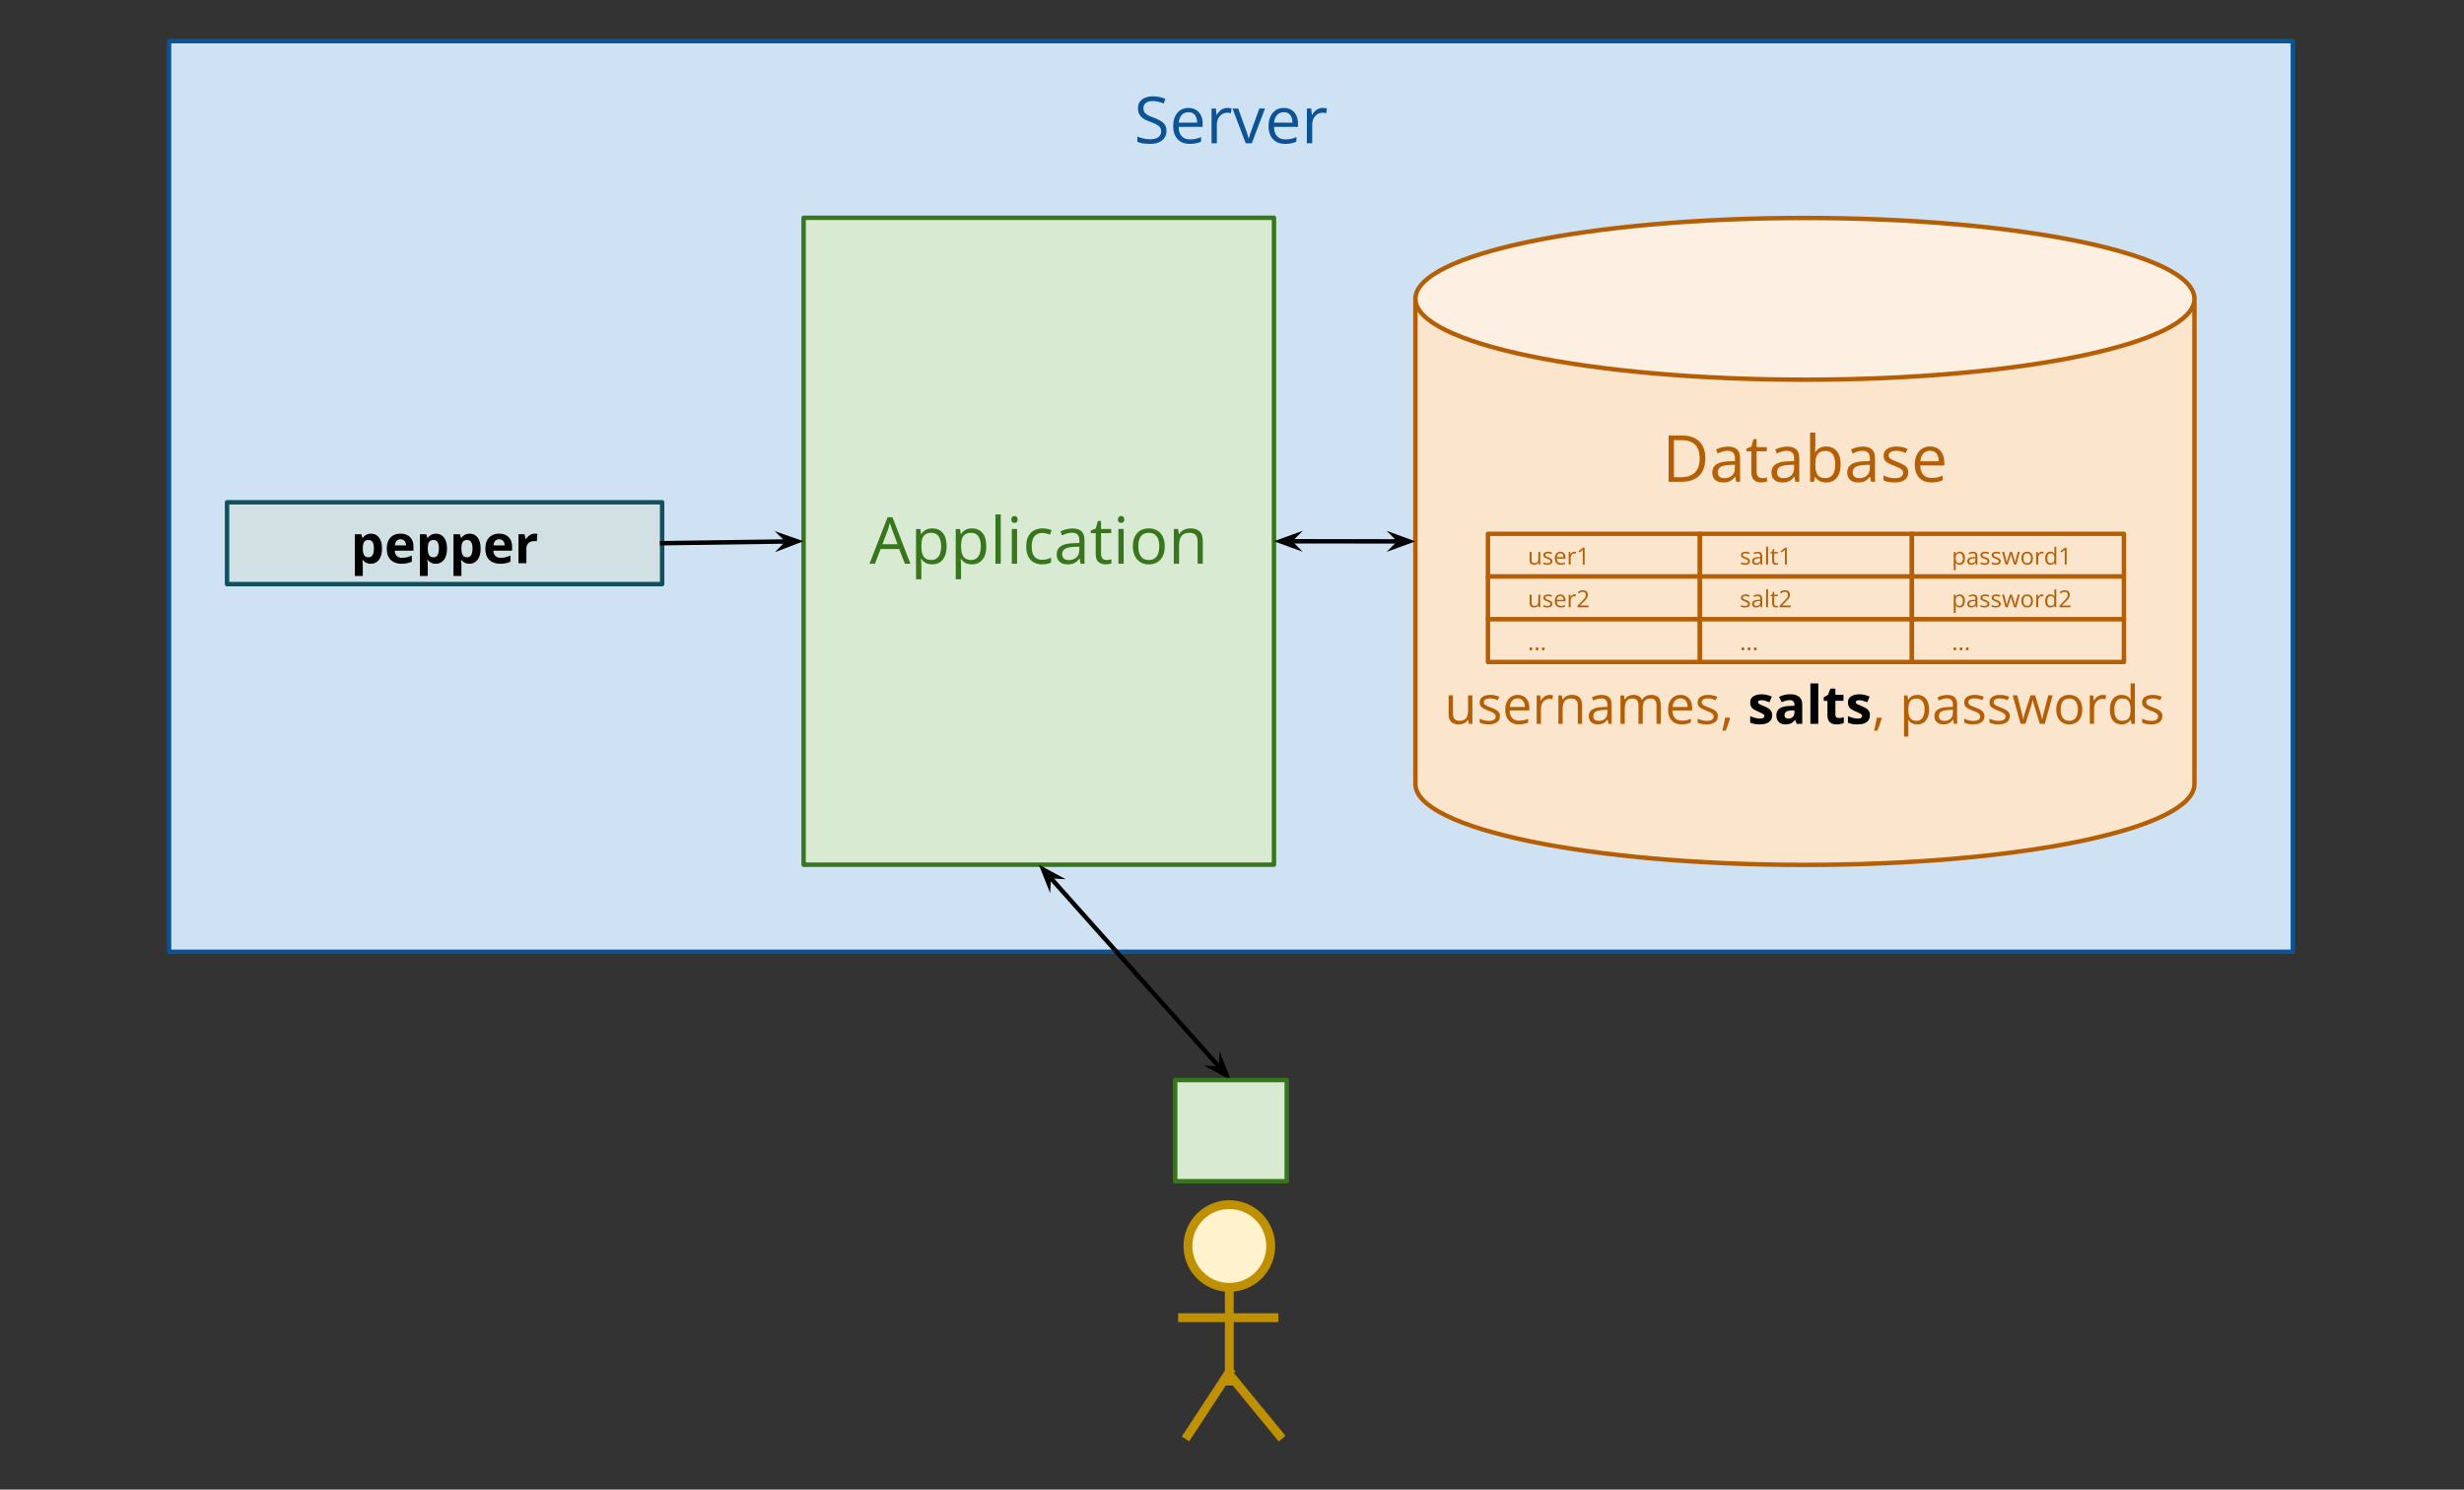 <svg version="1.1" viewBox="0.0 0.0 556.669 336.58" fill="none" stroke="none" stroke-linecap="square" stroke-miterlimit="10" xmlns:xlink="http://www.w3.org/1999/xlink" xmlns="http://www.w3.org/2000/svg"><rect x="0.0" y="0.0" width="556.669" height="336.58" fill="#333333" stroke="none"/><clipPath id="p.0"><path d="m0 0l556.669 0l0 336.58l-556.669 0l0 -336.58z" clip-rule="nonzero"/></clipPath><g clip-path="url(#p.0)"><path fill="#000000" fill-opacity="0.0" d="m0 0l556.669 0l0 336.58l-556.669 0z" fill-rule="evenodd"/><path fill="#cfe2f3" d="m38.192 9.294l479.811 0l0 205.764l-479.811 0z" fill-rule="evenodd"/><path stroke="#0b5394" stroke-width="1.0" stroke-linejoin="round" stroke-linecap="butt" d="m38.192 9.294l479.811 0l0 205.764l-479.811 0z" fill-rule="evenodd"/><path fill="#0b5394" d="m263.527 29.592q0 0.922 -0.469 1.578q-0.453 0.656 -1.281 1.0q-0.828 0.344 -1.953 0.344q-0.594 0 -1.125 -0.062q-0.531 -0.047 -0.969 -0.156q-0.438 -0.109 -0.781 -0.266l0 -1.172q0.531 0.234 1.297 0.422q0.781 0.188 1.625 0.188q0.797 0 1.328 -0.203q0.547 -0.219 0.828 -0.609q0.297 -0.406 0.297 -0.969q0 -0.531 -0.25 -0.891q-0.234 -0.359 -0.781 -0.656q-0.547 -0.297 -1.484 -0.641q-0.672 -0.234 -1.188 -0.516q-0.5 -0.281 -0.844 -0.641q-0.344 -0.359 -0.516 -0.828q-0.172 -0.469 -0.172 -1.078q0 -0.844 0.422 -1.438q0.422 -0.594 1.172 -0.906q0.766 -0.328 1.75 -0.328q0.828 0 1.531 0.156q0.719 0.156 1.312 0.422l-0.375 1.047q-0.562 -0.234 -1.203 -0.391q-0.625 -0.172 -1.297 -0.172q-0.672 0 -1.141 0.203q-0.453 0.203 -0.703 0.562q-0.234 0.344 -0.234 0.844q0 0.547 0.219 0.922q0.234 0.359 0.75 0.641q0.516 0.281 1.359 0.594q0.922 0.328 1.562 0.719q0.641 0.375 0.969 0.922q0.344 0.531 0.344 1.359zm4.974 -5.203q1.016 0 1.719 0.453q0.719 0.438 1.094 1.234q0.391 0.797 0.391 1.859l0 0.734l-5.422 0q0.016 1.391 0.688 2.109q0.672 0.719 1.875 0.719q0.75 0 1.312 -0.125q0.578 -0.141 1.188 -0.406l0 1.047q-0.594 0.266 -1.172 0.375q-0.578 0.125 -1.375 0.125q-1.141 0 -1.984 -0.453q-0.828 -0.469 -1.297 -1.359q-0.469 -0.891 -0.469 -2.188q0 -1.266 0.422 -2.188q0.438 -0.938 1.203 -1.438q0.781 -0.5 1.828 -0.5zm0 0.969q-0.953 0 -1.531 0.625q-0.562 0.625 -0.672 1.734l4.156 0q0 -0.703 -0.219 -1.234q-0.203 -0.531 -0.641 -0.828q-0.422 -0.297 -1.094 -0.297zm8.777 -0.969q0.234 0 0.484 0.031q0.266 0.016 0.469 0.062l-0.141 1.094q-0.203 -0.047 -0.438 -0.078q-0.234 -0.031 -0.438 -0.031q-0.484 0 -0.906 0.203q-0.406 0.188 -0.719 0.547q-0.312 0.344 -0.5 0.844q-0.172 0.5 -0.172 1.109l0 4.203l-1.203 0l0 -7.844l0.984 0l0.141 1.453l0.047 0q0.234 -0.438 0.578 -0.797q0.344 -0.375 0.797 -0.578q0.469 -0.219 1.016 -0.219zm4.162 7.984l-2.984 -7.844l1.281 0l1.719 4.75q0.172 0.484 0.359 1.078q0.188 0.578 0.266 0.938l0.047 0q0.078 -0.359 0.281 -0.953q0.203 -0.594 0.375 -1.062l1.719 -4.75l1.281 0l-2.984 7.844l-1.359 0zm8.602 -7.984q1.016 0 1.719 0.453q0.719 0.438 1.094 1.234q0.391 0.797 0.391 1.859l0 0.734l-5.422 0q0.016 1.391 0.688 2.109q0.672 0.719 1.875 0.719q0.75 0 1.312 -0.125q0.578 -0.141 1.188 -0.406l0 1.047q-0.594 0.266 -1.172 0.375q-0.578 0.125 -1.375 0.125q-1.141 0 -1.984 -0.453q-0.828 -0.469 -1.297 -1.359q-0.469 -0.891 -0.469 -2.188q0 -1.266 0.422 -2.188q0.438 -0.938 1.203 -1.438q0.781 -0.5 1.828 -0.5zm0 0.969q-0.953 0 -1.531 0.625q-0.562 0.625 -0.672 1.734l4.156 0q0 -0.703 -0.219 -1.234q-0.203 -0.531 -0.641 -0.828q-0.422 -0.297 -1.094 -0.297zm8.777 -0.969q0.234 0 0.484 0.031q0.266 0.016 0.469 0.062l-0.141 1.094q-0.203 -0.047 -0.438 -0.078q-0.234 -0.031 -0.438 -0.031q-0.484 0 -0.906 0.203q-0.406 0.188 -0.719 0.547q-0.312 0.344 -0.5 0.844q-0.172 0.5 -0.172 1.109l0 4.203l-1.203 0l0 -7.844l0.984 0l0.141 1.453l0.047 0q0.234 -0.438 0.578 -0.797q0.344 -0.375 0.797 -0.578q0.469 -0.219 1.016 -0.219z" fill-rule="nonzero"/><path fill="#d9ead3" d="m181.549 49.211l106.268 0l0 146.173l-106.268 0z" fill-rule="evenodd"/><path stroke="#38761d" stroke-width="1.0" stroke-linejoin="round" stroke-linecap="butt" d="m181.549 49.211l106.268 0l0 146.173l-106.268 0z" fill-rule="evenodd"/><path fill="#38761d" d="m204.435 127.378l-1.297 -3.328l-4.188 0l-1.281 3.328l-1.234 0l4.094 -10.5l1.094 0l4.062 10.5l-1.25 0zm-1.656 -4.406l-1.234 -3.297q-0.031 -0.125 -0.141 -0.422q-0.094 -0.297 -0.188 -0.609q-0.094 -0.312 -0.172 -0.5q-0.062 0.281 -0.156 0.578q-0.078 0.297 -0.156 0.547q-0.078 0.234 -0.125 0.406l-1.25 3.297l3.422 0zm7.861 -3.578q1.469 0 2.344 1.016q0.875 1.0 0.875 3.031q0 1.328 -0.406 2.25q-0.406 0.906 -1.141 1.375q-0.719 0.453 -1.703 0.453q-0.625 0 -1.094 -0.156q-0.469 -0.172 -0.812 -0.453q-0.328 -0.281 -0.547 -0.609l-0.094 0q0.031 0.281 0.062 0.688q0.031 0.391 0.031 0.672l0 3.219l-1.203 0l0 -11.344l0.984 0l0.156 1.156l0.062 0q0.219 -0.359 0.547 -0.656q0.328 -0.297 0.797 -0.469q0.484 -0.172 1.141 -0.172zm-0.203 1.0q-0.812 0 -1.312 0.312q-0.5 0.312 -0.734 0.938q-0.219 0.625 -0.234 1.578l0 0.234q0 0.984 0.219 1.672q0.219 0.688 0.719 1.047q0.5 0.359 1.359 0.359q0.719 0 1.203 -0.391q0.5 -0.391 0.734 -1.094q0.234 -0.719 0.234 -1.625q0 -1.391 -0.547 -2.203q-0.531 -0.828 -1.641 -0.828zm9.17 -1.0q1.469 0 2.344 1.016q0.875 1.0 0.875 3.031q0 1.328 -0.406 2.25q-0.406 0.906 -1.141 1.375q-0.719 0.453 -1.703 0.453q-0.625 0 -1.094 -0.156q-0.469 -0.172 -0.812 -0.453q-0.328 -0.281 -0.547 -0.609l-0.094 0q0.031 0.281 0.062 0.688q0.031 0.391 0.031 0.672l0 3.219l-1.203 0l0 -11.344l0.984 0l0.156 1.156l0.062 0q0.219 -0.359 0.547 -0.656q0.328 -0.297 0.797 -0.469q0.484 -0.172 1.141 -0.172zm-0.203 1.0q-0.812 0 -1.312 0.312q-0.5 0.312 -0.734 0.938q-0.219 0.625 -0.234 1.578l0 0.234q0 0.984 0.219 1.672q0.219 0.688 0.719 1.047q0.5 0.359 1.359 0.359q0.719 0 1.203 -0.391q0.5 -0.391 0.734 -1.094q0.234 -0.719 0.234 -1.625q0 -1.391 -0.547 -2.203q-0.531 -0.828 -1.641 -0.828zm6.686 6.984l-1.203 0l0 -11.141l1.203 0l0 11.141zm3.684 -7.844l0 7.844l-1.188 0l0 -7.844l1.188 0zm-0.578 -2.938q0.297 0 0.5 0.203q0.219 0.188 0.219 0.578q0 0.391 -0.219 0.594q-0.203 0.188 -0.5 0.188q-0.312 0 -0.516 -0.188q-0.203 -0.203 -0.203 -0.594q0 -0.391 0.203 -0.578q0.203 -0.203 0.516 -0.203zm6.231 10.922q-1.062 0 -1.875 -0.438q-0.797 -0.438 -1.25 -1.328q-0.453 -0.891 -0.453 -2.25q0 -1.422 0.469 -2.328q0.484 -0.906 1.312 -1.344q0.844 -0.438 1.922 -0.438q0.578 0 1.125 0.125q0.547 0.109 0.906 0.281l-0.359 1.0q-0.359 -0.141 -0.828 -0.25q-0.469 -0.125 -0.875 -0.125q-0.812 0 -1.359 0.359q-0.547 0.344 -0.812 1.031q-0.266 0.672 -0.266 1.672q0 0.953 0.25 1.625q0.266 0.672 0.781 1.031q0.531 0.344 1.312 0.344q0.625 0 1.125 -0.125q0.5 -0.141 0.906 -0.312l0 1.062q-0.391 0.188 -0.875 0.297q-0.484 0.109 -1.156 0.109zm6.817 -8.109q1.406 0 2.078 0.625q0.688 0.625 0.688 2.016l0 5.328l-0.875 0l-0.219 -1.156l-0.062 0q-0.328 0.422 -0.688 0.719q-0.359 0.281 -0.828 0.438q-0.469 0.141 -1.141 0.141q-0.719 0 -1.281 -0.25q-0.547 -0.25 -0.875 -0.75q-0.312 -0.516 -0.312 -1.297q0 -1.172 0.922 -1.797q0.938 -0.641 2.844 -0.688l1.359 -0.062l0 -0.484q0 -1.016 -0.438 -1.422q-0.438 -0.406 -1.234 -0.406q-0.625 0 -1.188 0.188q-0.547 0.172 -1.047 0.422l-0.359 -0.906q0.516 -0.266 1.203 -0.453q0.688 -0.203 1.453 -0.203zm1.594 4.109l-1.203 0.047q-1.469 0.062 -2.078 0.484q-0.594 0.422 -0.594 1.188q0 0.672 0.406 1.0q0.422 0.312 1.094 0.312q1.031 0 1.703 -0.578q0.672 -0.578 0.672 -1.734l0 -0.719zm6.144 3.031q0.297 0 0.594 -0.047q0.312 -0.062 0.516 -0.125l0 0.922q-0.203 0.094 -0.578 0.156q-0.375 0.062 -0.719 0.062q-0.625 0 -1.141 -0.219q-0.5 -0.219 -0.812 -0.734q-0.297 -0.531 -0.297 -1.453l0 -4.641l-1.109 0l0 -0.594l1.125 -0.453l0.469 -1.703l0.719 0l0 1.812l2.297 0l0 0.938l-2.297 0l0 4.609q0 0.734 0.328 1.109q0.344 0.359 0.906 0.359zm3.88 -7.016l0 7.844l-1.188 0l0 -7.844l1.188 0zm-0.578 -2.938q0.297 0 0.5 0.203q0.219 0.188 0.219 0.578q0 0.391 -0.219 0.594q-0.203 0.188 -0.5 0.188q-0.312 0 -0.516 -0.188q-0.203 -0.203 -0.203 -0.594q0 -0.391 0.203 -0.578q0.203 -0.203 0.516 -0.203zm9.856 6.844q0 0.969 -0.25 1.734q-0.25 0.75 -0.734 1.281q-0.469 0.516 -1.141 0.797q-0.656 0.266 -1.5 0.266q-0.797 0 -1.453 -0.266q-0.641 -0.281 -1.125 -0.797q-0.469 -0.531 -0.734 -1.281q-0.266 -0.766 -0.266 -1.734q0 -1.281 0.438 -2.188q0.438 -0.906 1.25 -1.375q0.812 -0.484 1.938 -0.484q1.078 0 1.875 0.484q0.812 0.469 1.25 1.375q0.453 0.906 0.453 2.188zm-5.969 0q0 0.953 0.25 1.641q0.25 0.688 0.766 1.078q0.531 0.375 1.359 0.375q0.812 0 1.328 -0.375q0.531 -0.391 0.781 -1.078q0.25 -0.688 0.25 -1.641q0 -0.938 -0.25 -1.609q-0.25 -0.688 -0.781 -1.062q-0.516 -0.375 -1.344 -0.375q-1.219 0 -1.797 0.812q-0.562 0.797 -0.562 2.234zm11.739 -4.047q1.391 0 2.109 0.688q0.719 0.672 0.719 2.188l0 5.109l-1.172 0l0 -5.031q0 -0.984 -0.453 -1.469q-0.453 -0.484 -1.375 -0.484q-1.297 0 -1.828 0.734q-0.531 0.734 -0.531 2.141l0 4.109l-1.188 0l0 -7.844l0.969 0l0.172 1.125l0.062 0q0.25 -0.406 0.641 -0.688q0.391 -0.281 0.859 -0.422q0.484 -0.156 1.016 -0.156z" fill-rule="nonzero"/><path fill="#d0e0e3" d="m51.294 113.492l98.299 0l0 18.488l-98.299 0z" fill-rule="evenodd"/><path stroke="#134f5c" stroke-width="1.0" stroke-linejoin="round" stroke-linecap="butt" d="m51.294 113.492l98.299 0l0 18.488l-98.299 0z" fill-rule="evenodd"/><path fill="#000000" d="m83.817 120.584q1.109 0 1.797 0.859q0.688 0.859 0.688 2.531q0 1.109 -0.328 1.875q-0.328 0.75 -0.891 1.141q-0.562 0.391 -1.312 0.391q-0.469 0 -0.812 -0.125q-0.344 -0.125 -0.578 -0.312q-0.234 -0.188 -0.422 -0.406l-0.094 0q0.047 0.234 0.062 0.484q0.031 0.234 0.031 0.469l0 2.656l-1.781 0l0 -9.437l1.453 0l0.25 0.844l0.078 0q0.188 -0.266 0.438 -0.484q0.25 -0.219 0.594 -0.344q0.359 -0.141 0.828 -0.141zm-0.562 1.422q-0.469 0 -0.75 0.203q-0.281 0.188 -0.406 0.578q-0.125 0.391 -0.141 0.969l0 0.203q0 0.625 0.125 1.078q0.125 0.438 0.406 0.672q0.281 0.219 0.781 0.219q0.406 0 0.672 -0.219q0.266 -0.234 0.391 -0.672q0.141 -0.453 0.141 -1.094q0 -0.953 -0.297 -1.438q-0.297 -0.5 -0.922 -0.5zm7.219 -1.422q0.906 0 1.562 0.344q0.656 0.344 1.016 1.016q0.359 0.656 0.359 1.609l0 0.875l-4.234 0q0.031 0.75 0.453 1.188q0.438 0.422 1.188 0.422q0.625 0 1.141 -0.125q0.531 -0.125 1.078 -0.391l0 1.391q-0.484 0.234 -1.016 0.344q-0.531 0.125 -1.281 0.125q-0.984 0 -1.75 -0.359q-0.75 -0.375 -1.188 -1.109q-0.422 -0.75 -0.422 -1.891q0 -1.141 0.375 -1.906q0.391 -0.766 1.094 -1.141q0.703 -0.391 1.625 -0.391zm0.016 1.266q-0.531 0 -0.875 0.344q-0.344 0.328 -0.391 1.047l2.516 0q-0.016 -0.406 -0.156 -0.719q-0.125 -0.312 -0.406 -0.484q-0.266 -0.188 -0.688 -0.188zm8.012 -1.266q1.109 0 1.797 0.859q0.688 0.859 0.688 2.531q0 1.109 -0.328 1.875q-0.328 0.75 -0.891 1.141q-0.562 0.391 -1.312 0.391q-0.469 0 -0.812 -0.125q-0.344 -0.125 -0.578 -0.312q-0.234 -0.188 -0.422 -0.406l-0.094 0q0.047 0.234 0.062 0.484q0.031 0.234 0.031 0.469l0 2.656l-1.781 0l0 -9.437l1.453 0l0.25 0.844l0.078 0q0.188 -0.266 0.438 -0.484q0.25 -0.219 0.594 -0.344q0.359 -0.141 0.828 -0.141zm-0.562 1.422q-0.469 0 -0.75 0.203q-0.281 0.188 -0.406 0.578q-0.125 0.391 -0.141 0.969l0 0.203q0 0.625 0.125 1.078q0.125 0.438 0.406 0.672q0.281 0.219 0.781 0.219q0.406 0 0.672 -0.219q0.266 -0.234 0.391 -0.672q0.141 -0.453 0.141 -1.094q0 -0.953 -0.297 -1.438q-0.297 -0.5 -0.922 -0.5zm8.156 -1.422q1.109 0 1.797 0.859q0.688 0.859 0.688 2.531q0 1.109 -0.328 1.875q-0.328 0.75 -0.891 1.141q-0.562 0.391 -1.312 0.391q-0.469 0 -0.812 -0.125q-0.344 -0.125 -0.578 -0.312q-0.234 -0.188 -0.422 -0.406l-0.094 0q0.047 0.234 0.062 0.484q0.031 0.234 0.031 0.469l0 2.656l-1.781 0l0 -9.437l1.453 0l0.25 0.844l0.078 0q0.188 -0.266 0.438 -0.484q0.25 -0.219 0.594 -0.344q0.359 -0.141 0.828 -0.141zm-0.562 1.422q-0.469 0 -0.75 0.203q-0.281 0.188 -0.406 0.578q-0.125 0.391 -0.141 0.969l0 0.203q0 0.625 0.125 1.078q0.125 0.438 0.406 0.672q0.281 0.219 0.781 0.219q0.406 0 0.672 -0.219q0.266 -0.234 0.391 -0.672q0.141 -0.453 0.141 -1.094q0 -0.953 -0.297 -1.438q-0.297 -0.5 -0.922 -0.5zm7.219 -1.422q0.906 0 1.562 0.344q0.656 0.344 1.016 1.016q0.359 0.656 0.359 1.609l0 0.875l-4.234 0q0.031 0.75 0.453 1.188q0.438 0.422 1.188 0.422q0.625 0 1.141 -0.125q0.531 -0.125 1.078 -0.391l0 1.391q-0.484 0.234 -1.016 0.344q-0.531 0.125 -1.281 0.125q-0.984 0 -1.75 -0.359q-0.75 -0.375 -1.188 -1.109q-0.422 -0.75 -0.422 -1.891q0 -1.141 0.375 -1.906q0.391 -0.766 1.094 -1.141q0.703 -0.391 1.625 -0.391zm0.016 1.266q-0.531 0 -0.875 0.344q-0.344 0.328 -0.391 1.047l2.516 0q-0.016 -0.406 -0.156 -0.719q-0.125 -0.312 -0.406 -0.484q-0.266 -0.188 -0.688 -0.188zm8.027 -1.266q0.141 0 0.312 0.016q0.188 0.016 0.297 0.031l-0.141 1.672q-0.094 -0.016 -0.25 -0.031q-0.156 -0.016 -0.281 -0.016q-0.344 0 -0.672 0.094q-0.312 0.078 -0.578 0.281q-0.25 0.188 -0.406 0.516q-0.156 0.312 -0.156 0.781l0 3.328l-1.781 0l0 -6.547l1.359 0l0.266 1.094l0.078 0q0.203 -0.328 0.484 -0.609q0.297 -0.281 0.656 -0.438q0.375 -0.172 0.812 -0.172z" fill-rule="nonzero"/><path fill="#fce5cd" d="m319.772 67.523l0 0c0 10.091 39.399 18.272 88.0 18.272c48.601 0 88.0 -8.181 88.0 -18.272l0 109.63c0 10.091 -39.399 18.272 -88.0 18.272c-48.601 0 -88.0 -8.18 -88.0 -18.272z" fill-rule="evenodd"/><path fill="#fdefe1" d="m319.772 67.523l0 0c0 -10.091 39.399 -18.272 88.0 -18.272c48.601 0 88.0 8.18 88.0 18.272l0 0c0 10.091 -39.399 18.272 -88.0 18.272c-48.601 0 -88.0 -8.181 -88.0 -18.272z" fill-rule="evenodd"/><path fill="#000000" fill-opacity="0.0" d="m495.772 67.523l0 0c0 10.091 -39.399 18.272 -88.0 18.272c-48.601 0 -88.0 -8.181 -88.0 -18.272l0 0c0 -10.091 39.399 -18.272 88.0 -18.272c48.601 0 88.0 8.18 88.0 18.272l0 109.63c0 10.091 -39.399 18.272 -88.0 18.272c-48.601 0 -88.0 -8.18 -88.0 -18.272l0 -109.63" fill-rule="evenodd"/><path stroke="#b45f06" stroke-width="1.0" stroke-linejoin="round" stroke-linecap="butt" d="m495.772 67.523l0 0c0 10.091 -39.399 18.272 -88.0 18.272c-48.601 0 -88.0 -8.181 -88.0 -18.272l0 0c0 -10.091 39.399 -18.272 88.0 -18.272c48.601 0 88.0 8.18 88.0 18.272l0 109.63c0 10.091 -39.399 18.272 -88.0 18.272c-48.601 0 -88.0 -8.18 -88.0 -18.272l0 -109.63" fill-rule="evenodd"/><path fill="#b45f06" d="m385.27 103.547q0 1.766 -0.641 2.953q-0.641 1.188 -1.859 1.781q-1.219 0.594 -2.969 0.594l-2.828 0l0 -10.469l3.156 0q1.594 0 2.734 0.594q1.156 0.578 1.781 1.719q0.625 1.141 0.625 2.828zm-1.281 0.047q0 -1.422 -0.469 -2.328q-0.469 -0.922 -1.375 -1.359q-0.906 -0.453 -2.203 -0.453l-1.766 0l0 8.375l1.484 0q2.172 0 3.25 -1.062q1.078 -1.062 1.078 -3.172zm6.369 -2.688q1.406 0 2.078 0.625q0.688 0.625 0.688 2.016l0 5.328l-0.875 0l-0.219 -1.156l-0.062 0q-0.328 0.422 -0.688 0.719q-0.359 0.281 -0.828 0.438q-0.469 0.141 -1.141 0.141q-0.719 0 -1.281 -0.25q-0.547 -0.25 -0.875 -0.75q-0.312 -0.516 -0.312 -1.297q0 -1.172 0.922 -1.797q0.938 -0.641 2.844 -0.688l1.359 -0.062l0 -0.484q0 -1.016 -0.438 -1.422q-0.438 -0.406 -1.234 -0.406q-0.625 0 -1.188 0.188q-0.547 0.172 -1.047 0.422l-0.359 -0.906q0.516 -0.266 1.203 -0.453q0.688 -0.203 1.453 -0.203zm1.594 4.109l-1.203 0.047q-1.469 0.062 -2.078 0.484q-0.594 0.422 -0.594 1.188q0 0.672 0.406 1.0q0.422 0.312 1.094 0.312q1.031 0 1.703 -0.578q0.672 -0.578 0.672 -1.734l0 -0.719zm6.144 3.031q0.297 0 0.594 -0.047q0.312 -0.062 0.516 -0.125l0 0.922q-0.203 0.094 -0.578 0.156q-0.375 0.062 -0.719 0.062q-0.625 0 -1.141 -0.219q-0.5 -0.219 -0.812 -0.734q-0.297 -0.531 -0.297 -1.453l0 -4.641l-1.109 0l0 -0.594l1.125 -0.453l0.469 -1.703l0.719 0l0 1.812l2.297 0l0 0.938l-2.297 0l0 4.609q0 0.734 0.328 1.109q0.344 0.359 0.906 0.359zm5.63 -7.141q1.406 0 2.078 0.625q0.688 0.625 0.688 2.016l0 5.328l-0.875 0l-0.219 -1.156l-0.062 0q-0.328 0.422 -0.688 0.719q-0.359 0.281 -0.828 0.438q-0.469 0.141 -1.141 0.141q-0.719 0 -1.281 -0.25q-0.547 -0.25 -0.875 -0.75q-0.312 -0.516 -0.312 -1.297q0 -1.172 0.922 -1.797q0.938 -0.641 2.844 -0.688l1.359 -0.062l0 -0.484q0 -1.016 -0.438 -1.422q-0.438 -0.406 -1.234 -0.406q-0.625 0 -1.188 0.188q-0.547 0.172 -1.047 0.422l-0.359 -0.906q0.516 -0.266 1.203 -0.453q0.688 -0.203 1.453 -0.203zm1.594 4.109l-1.203 0.047q-1.469 0.062 -2.078 0.484q-0.594 0.422 -0.594 1.188q0 0.672 0.406 1.0q0.422 0.312 1.094 0.312q1.031 0 1.703 -0.578q0.672 -0.578 0.672 -1.734l0 -0.719zm4.8 -7.281l0 2.797q0 0.469 -0.031 0.922q-0.016 0.453 -0.031 0.703l0.062 0q0.328 -0.531 0.938 -0.891q0.609 -0.375 1.547 -0.375q1.469 0 2.344 1.031q0.891 1.016 0.891 3.031q0 1.312 -0.406 2.234q-0.406 0.906 -1.141 1.375q-0.719 0.453 -1.719 0.453q-0.922 0 -1.531 -0.344q-0.594 -0.344 -0.906 -0.844l-0.094 0l-0.25 1.047l-0.859 0l0 -11.141l1.188 0zm2.297 4.156q-0.859 0 -1.359 0.344q-0.5 0.328 -0.719 1.0q-0.219 0.656 -0.219 1.688l0 0.062q0 1.484 0.484 2.266q0.5 0.781 1.812 0.781q1.094 0 1.641 -0.797q0.547 -0.812 0.547 -2.297q0 -1.516 -0.547 -2.281q-0.531 -0.766 -1.641 -0.766zm8.42 -0.984q1.406 0 2.078 0.625q0.688 0.625 0.688 2.016l0 5.328l-0.875 0l-0.219 -1.156l-0.062 0q-0.328 0.422 -0.688 0.719q-0.359 0.281 -0.828 0.438q-0.469 0.141 -1.141 0.141q-0.719 0 -1.281 -0.25q-0.547 -0.25 -0.875 -0.75q-0.312 -0.516 -0.312 -1.297q0 -1.172 0.922 -1.797q0.938 -0.641 2.844 -0.688l1.359 -0.062l0 -0.484q0 -1.016 -0.438 -1.422q-0.438 -0.406 -1.234 -0.406q-0.625 0 -1.188 0.188q-0.547 0.172 -1.047 0.422l-0.359 -0.906q0.516 -0.266 1.203 -0.453q0.688 -0.203 1.453 -0.203zm1.594 4.109l-1.203 0.047q-1.469 0.062 -2.078 0.484q-0.594 0.422 -0.594 1.188q0 0.672 0.406 1.0q0.422 0.312 1.094 0.312q1.031 0 1.703 -0.578q0.672 -0.578 0.672 -1.734l0 -0.719zm8.691 1.719q0 0.75 -0.375 1.266q-0.375 0.5 -1.078 0.766q-0.703 0.25 -1.656 0.25q-0.828 0 -1.438 -0.125q-0.594 -0.125 -1.047 -0.359l0 -1.109q0.484 0.25 1.141 0.438q0.672 0.188 1.359 0.188q1.031 0 1.484 -0.328q0.453 -0.328 0.453 -0.891q0 -0.328 -0.188 -0.562q-0.172 -0.25 -0.609 -0.484q-0.422 -0.234 -1.188 -0.516q-0.75 -0.281 -1.297 -0.562q-0.547 -0.281 -0.844 -0.688q-0.297 -0.422 -0.297 -1.062q0 -1.0 0.797 -1.531q0.812 -0.531 2.125 -0.531q0.703 0 1.328 0.141q0.625 0.141 1.156 0.375l-0.406 0.953q-0.484 -0.219 -1.031 -0.359q-0.547 -0.141 -1.125 -0.141q-0.828 0 -1.266 0.281q-0.438 0.266 -0.438 0.734q0 0.375 0.203 0.609q0.203 0.234 0.656 0.438q0.453 0.203 1.188 0.484q0.734 0.281 1.266 0.578q0.547 0.281 0.828 0.688q0.297 0.406 0.297 1.062zm4.922 -5.844q1.016 0 1.719 0.453q0.719 0.438 1.094 1.234q0.391 0.797 0.391 1.859l0 0.734l-5.422 0q0.016 1.391 0.688 2.109q0.672 0.719 1.875 0.719q0.75 0 1.312 -0.125q0.578 -0.141 1.188 -0.406l0 1.047q-0.594 0.266 -1.172 0.375q-0.578 0.125 -1.375 0.125q-1.141 0 -1.984 -0.453q-0.828 -0.469 -1.297 -1.359q-0.469 -0.891 -0.469 -2.188q0 -1.266 0.422 -2.188q0.438 -0.938 1.203 -1.438q0.781 -0.5 1.828 -0.5zm0 0.969q-0.953 0 -1.531 0.625q-0.562 0.625 -0.672 1.734l4.156 0q0 -0.703 -0.219 -1.234q-0.203 -0.531 -0.641 -0.828q-0.422 -0.297 -1.094 -0.297z" fill-rule="nonzero"/><path fill="#fce5cd" d="m336.155 120.615l47.895 0l0 9.656l-47.895 0z" fill-rule="evenodd"/><path stroke="#b45f06" stroke-width="1.0" stroke-linejoin="round" stroke-linecap="butt" d="m336.155 120.615l47.895 0l0 9.656l-47.895 0z" fill-rule="evenodd"/><path fill="#b45f06" d="m347.968 124.719l0 2.844l-0.359 0l-0.062 -0.406l-0.016 0q-0.094 0.156 -0.234 0.266q-0.141 0.094 -0.312 0.141q-0.172 0.047 -0.375 0.047q-0.344 0 -0.578 -0.109q-0.219 -0.109 -0.344 -0.328q-0.109 -0.234 -0.109 -0.594l0 -1.859l0.438 0l0 1.828q0 0.359 0.156 0.531q0.172 0.172 0.5 0.172q0.312 0 0.5 -0.109q0.188 -0.125 0.266 -0.359q0.094 -0.234 0.094 -0.562l0 -1.5l0.438 0zm2.752 2.062q0 0.281 -0.141 0.469q-0.125 0.172 -0.391 0.266q-0.25 0.094 -0.594 0.094q-0.297 0 -0.516 -0.047q-0.219 -0.047 -0.391 -0.125l0 -0.406q0.172 0.094 0.406 0.172q0.25 0.062 0.5 0.062q0.375 0 0.531 -0.109q0.172 -0.125 0.172 -0.344q0 -0.109 -0.062 -0.203q-0.062 -0.094 -0.219 -0.172q-0.156 -0.078 -0.438 -0.188q-0.266 -0.109 -0.469 -0.203q-0.203 -0.109 -0.312 -0.25q-0.109 -0.156 -0.109 -0.391q0 -0.359 0.297 -0.547q0.297 -0.203 0.766 -0.203q0.266 0 0.484 0.062q0.234 0.047 0.422 0.125l-0.141 0.344q-0.172 -0.078 -0.375 -0.125q-0.203 -0.047 -0.406 -0.047q-0.312 0 -0.469 0.094q-0.156 0.094 -0.156 0.266q0 0.141 0.062 0.234q0.078 0.078 0.234 0.156q0.172 0.078 0.453 0.172q0.266 0.094 0.453 0.203q0.203 0.109 0.297 0.266q0.109 0.141 0.109 0.375zm1.789 -2.125q0.375 0 0.625 0.172q0.266 0.156 0.406 0.453q0.141 0.281 0.141 0.672l0 0.266l-1.969 0q0 0.5 0.234 0.766q0.25 0.266 0.688 0.266q0.281 0 0.484 -0.047q0.203 -0.062 0.438 -0.156l0 0.391q-0.219 0.094 -0.438 0.125q-0.203 0.047 -0.5 0.047q-0.406 0 -0.719 -0.156q-0.297 -0.172 -0.469 -0.5q-0.172 -0.328 -0.172 -0.797q0 -0.453 0.156 -0.797q0.156 -0.344 0.438 -0.516q0.281 -0.188 0.656 -0.188zm0 0.359q-0.344 0 -0.547 0.234q-0.203 0.219 -0.25 0.625l1.516 0q0 -0.266 -0.078 -0.453q-0.078 -0.188 -0.234 -0.297q-0.156 -0.109 -0.406 -0.109zm3.195 -0.359q0.094 0 0.188 0.016q0.094 0 0.156 0.016l-0.047 0.406q-0.078 -0.016 -0.172 -0.031q-0.078 -0.016 -0.156 -0.016q-0.172 0 -0.328 0.078q-0.141 0.062 -0.266 0.203q-0.109 0.125 -0.172 0.312q-0.062 0.172 -0.062 0.391l0 1.531l-0.438 0l0 -2.844l0.359 0l0.047 0.516l0.016 0q0.094 -0.156 0.219 -0.281q0.125 -0.141 0.281 -0.219q0.172 -0.078 0.375 -0.078zm2.303 2.906l-0.422 0l0 -2.688q0 -0.156 0 -0.266q0 -0.109 0 -0.203q0 -0.094 0.016 -0.188q-0.078 0.078 -0.156 0.141q-0.062 0.047 -0.172 0.141l-0.438 0.344l-0.219 -0.297l1.031 -0.781l0.359 0l0 3.797z" fill-rule="nonzero"/><path fill="#fce5cd" d="m384.05 120.615l47.895 0l0 9.656l-47.895 0z" fill-rule="evenodd"/><path stroke="#b45f06" stroke-width="1.0" stroke-linejoin="round" stroke-linecap="butt" d="m384.05 120.615l47.895 0l0 9.656l-47.895 0z" fill-rule="evenodd"/><path fill="#b45f06" d="m395.347 126.781q0 0.281 -0.141 0.469q-0.125 0.172 -0.391 0.266q-0.25 0.094 -0.594 0.094q-0.297 0 -0.516 -0.047q-0.219 -0.047 -0.391 -0.125l0 -0.406q0.172 0.094 0.406 0.172q0.25 0.062 0.5 0.062q0.375 0 0.531 -0.109q0.172 -0.125 0.172 -0.344q0 -0.109 -0.062 -0.203q-0.062 -0.094 -0.219 -0.172q-0.156 -0.078 -0.438 -0.188q-0.266 -0.109 -0.469 -0.203q-0.203 -0.109 -0.312 -0.25q-0.109 -0.156 -0.109 -0.391q0 -0.359 0.297 -0.547q0.297 -0.203 0.766 -0.203q0.266 0 0.484 0.062q0.234 0.047 0.422 0.125l-0.141 0.344q-0.172 -0.078 -0.375 -0.125q-0.203 -0.047 -0.406 -0.047q-0.312 0 -0.469 0.094q-0.156 0.094 -0.156 0.266q0 0.141 0.062 0.234q0.078 0.078 0.234 0.156q0.172 0.078 0.453 0.172q0.266 0.094 0.453 0.203q0.203 0.109 0.297 0.266q0.109 0.141 0.109 0.375zm1.758 -2.109q0.516 0 0.766 0.234q0.25 0.219 0.25 0.719l0 1.938l-0.312 0l-0.094 -0.422l-0.016 0q-0.125 0.156 -0.25 0.266q-0.125 0.109 -0.297 0.156q-0.172 0.047 -0.422 0.047q-0.266 0 -0.469 -0.078q-0.203 -0.094 -0.312 -0.281q-0.109 -0.188 -0.109 -0.469q0 -0.422 0.328 -0.656q0.344 -0.234 1.031 -0.25l0.5 -0.016l0 -0.188q0 -0.359 -0.172 -0.5q-0.156 -0.156 -0.438 -0.156q-0.219 0 -0.422 0.062q-0.203 0.062 -0.391 0.156l-0.141 -0.328q0.203 -0.094 0.453 -0.156q0.25 -0.078 0.516 -0.078zm0.578 1.484l-0.422 0.016q-0.547 0.031 -0.766 0.188q-0.219 0.141 -0.219 0.422q0 0.25 0.141 0.375q0.156 0.109 0.406 0.109q0.375 0 0.609 -0.203q0.25 -0.219 0.25 -0.641l0 -0.266zm1.758 1.406l-0.438 0l0 -4.047l0.438 0l0 4.047zm1.829 -0.297q0.109 0 0.219 -0.016q0.109 -0.031 0.188 -0.047l0 0.328q-0.078 0.031 -0.219 0.047q-0.125 0.031 -0.25 0.031q-0.234 0 -0.422 -0.078q-0.188 -0.078 -0.297 -0.266q-0.109 -0.188 -0.109 -0.531l0 -1.688l-0.406 0l0 -0.203l0.406 -0.172l0.172 -0.625l0.266 0l0 0.672l0.844 0l0 0.328l-0.844 0l0 1.688q0 0.266 0.125 0.406q0.125 0.125 0.328 0.125zm2.399 0.297l-0.422 0l0 -2.688q0 -0.156 0 -0.266q0 -0.109 0 -0.203q0 -0.094 0.016 -0.188q-0.078 0.078 -0.156 0.141q-0.062 0.047 -0.172 0.141l-0.438 0.344l-0.219 -0.297l1.031 -0.781l0.359 0l0 3.797z" fill-rule="nonzero"/><path fill="#fce5cd" d="m431.944 120.615l47.895 0l0 9.656l-47.895 0z" fill-rule="evenodd"/><path stroke="#b45f06" stroke-width="1.0" stroke-linejoin="round" stroke-linecap="butt" d="m431.944 120.615l47.895 0l0 9.656l-47.895 0z" fill-rule="evenodd"/><path fill="#b45f06" d="m442.741 124.656q0.531 0 0.844 0.375q0.328 0.359 0.328 1.094q0 0.484 -0.156 0.828q-0.141 0.328 -0.406 0.5q-0.266 0.156 -0.625 0.156q-0.219 0 -0.391 -0.047q-0.172 -0.062 -0.297 -0.156q-0.125 -0.109 -0.203 -0.234l-0.031 0q0 0.109 0.016 0.25q0.016 0.141 0.016 0.25l0 1.172l-0.438 0l0 -4.125l0.359 0l0.062 0.406l0.016 0q0.078 -0.125 0.203 -0.234q0.125 -0.109 0.297 -0.172q0.172 -0.062 0.406 -0.062zm-0.078 0.359q-0.297 0 -0.484 0.125q-0.172 0.109 -0.266 0.344q-0.078 0.219 -0.078 0.562l0 0.094q0 0.359 0.078 0.609q0.078 0.25 0.266 0.375q0.188 0.125 0.484 0.125q0.266 0 0.438 -0.141q0.188 -0.141 0.266 -0.391q0.094 -0.266 0.094 -0.594q0 -0.5 -0.203 -0.797q-0.188 -0.312 -0.594 -0.312zm3.057 -0.344q0.516 0 0.766 0.234q0.25 0.219 0.25 0.719l0 1.938l-0.312 0l-0.094 -0.422l-0.016 0q-0.125 0.156 -0.25 0.266q-0.125 0.109 -0.297 0.156q-0.172 0.047 -0.422 0.047q-0.266 0 -0.469 -0.078q-0.203 -0.094 -0.312 -0.281q-0.109 -0.188 -0.109 -0.469q0 -0.422 0.328 -0.656q0.344 -0.234 1.031 -0.25l0.5 -0.016l0 -0.188q0 -0.359 -0.172 -0.5q-0.156 -0.156 -0.438 -0.156q-0.219 0 -0.422 0.062q-0.203 0.062 -0.391 0.156l-0.141 -0.328q0.203 -0.094 0.453 -0.156q0.25 -0.078 0.516 -0.078zm0.578 1.484l-0.422 0.016q-0.547 0.031 -0.766 0.188q-0.219 0.141 -0.219 0.422q0 0.25 0.141 0.375q0.156 0.109 0.406 0.109q0.375 0 0.609 -0.203q0.25 -0.219 0.25 -0.641l0 -0.266zm3.164 0.625q0 0.281 -0.141 0.469q-0.125 0.172 -0.391 0.266q-0.25 0.094 -0.594 0.094q-0.297 0 -0.516 -0.047q-0.219 -0.047 -0.391 -0.125l0 -0.406q0.172 0.094 0.406 0.172q0.25 0.062 0.5 0.062q0.375 0 0.531 -0.109q0.172 -0.125 0.172 -0.344q0 -0.109 -0.062 -0.203q-0.062 -0.094 -0.219 -0.172q-0.156 -0.078 -0.438 -0.188q-0.266 -0.109 -0.469 -0.203q-0.203 -0.109 -0.312 -0.25q-0.109 -0.156 -0.109 -0.391q0 -0.359 0.297 -0.547q0.297 -0.203 0.766 -0.203q0.266 0 0.484 0.062q0.234 0.047 0.422 0.125l-0.141 0.344q-0.172 -0.078 -0.375 -0.125q-0.203 -0.047 -0.406 -0.047q-0.312 0 -0.469 0.094q-0.156 0.094 -0.156 0.266q0 0.141 0.062 0.234q0.078 0.078 0.234 0.156q0.172 0.078 0.453 0.172q0.266 0.094 0.453 0.203q0.203 0.109 0.297 0.266q0.109 0.141 0.109 0.375zm2.539 0q0 0.281 -0.141 0.469q-0.125 0.172 -0.391 0.266q-0.25 0.094 -0.594 0.094q-0.297 0 -0.516 -0.047q-0.219 -0.047 -0.391 -0.125l0 -0.406q0.172 0.094 0.406 0.172q0.25 0.062 0.5 0.062q0.375 0 0.531 -0.109q0.172 -0.125 0.172 -0.344q0 -0.109 -0.062 -0.203q-0.062 -0.094 -0.219 -0.172q-0.156 -0.078 -0.438 -0.188q-0.266 -0.109 -0.469 -0.203q-0.203 -0.109 -0.312 -0.25q-0.109 -0.156 -0.109 -0.391q0 -0.359 0.297 -0.547q0.297 -0.203 0.766 -0.203q0.266 0 0.484 0.062q0.234 0.047 0.422 0.125l-0.141 0.344q-0.172 -0.078 -0.375 -0.125q-0.203 -0.047 -0.406 -0.047q-0.312 0 -0.469 0.094q-0.156 0.094 -0.156 0.266q0 0.141 0.062 0.234q0.078 0.078 0.234 0.156q0.172 0.078 0.453 0.172q0.266 0.094 0.453 0.203q0.203 0.109 0.297 0.266q0.109 0.141 0.109 0.375zm3.024 0.781l-0.516 -1.672q-0.031 -0.094 -0.062 -0.203q-0.031 -0.109 -0.062 -0.203q-0.016 -0.094 -0.031 -0.172q-0.016 -0.078 -0.031 -0.141l-0.016 0q-0.016 0.062 -0.031 0.141q-0.016 0.078 -0.047 0.188q-0.031 0.094 -0.062 0.203q-0.016 0.094 -0.062 0.203l-0.531 1.656l-0.484 0l-0.781 -2.859l0.453 0l0.406 1.578q0.047 0.156 0.078 0.312q0.031 0.141 0.062 0.281q0.031 0.141 0.047 0.234l0.016 0q0.016 -0.062 0.031 -0.156q0.031 -0.094 0.047 -0.188q0.031 -0.109 0.047 -0.203q0.031 -0.109 0.062 -0.203l0.531 -1.656l0.469 0l0.5 1.656q0.047 0.125 0.078 0.266q0.031 0.125 0.062 0.25q0.031 0.125 0.047 0.234l0.031 0q0 -0.094 0.031 -0.219q0.031 -0.141 0.062 -0.297q0.047 -0.156 0.078 -0.312l0.422 -1.578l0.438 0l-0.781 2.859l-0.5 0zm4.254 -1.438q0 0.359 -0.094 0.641q-0.078 0.266 -0.25 0.469q-0.172 0.188 -0.422 0.281q-0.234 0.094 -0.547 0.094q-0.281 0 -0.531 -0.094q-0.234 -0.094 -0.406 -0.281q-0.172 -0.203 -0.266 -0.469q-0.094 -0.281 -0.094 -0.641q0 -0.469 0.156 -0.797q0.156 -0.328 0.453 -0.5q0.297 -0.172 0.703 -0.172q0.391 0 0.688 0.172q0.297 0.172 0.453 0.516q0.156 0.328 0.156 0.781zm-2.156 0q0 0.344 0.078 0.609q0.094 0.25 0.281 0.391q0.203 0.125 0.5 0.125q0.297 0 0.484 -0.125q0.188 -0.141 0.281 -0.391q0.094 -0.266 0.094 -0.609q0 -0.328 -0.094 -0.578q-0.094 -0.25 -0.281 -0.391q-0.188 -0.141 -0.484 -0.141q-0.453 0 -0.656 0.297q-0.203 0.297 -0.203 0.812zm4.205 -1.469q0.094 0 0.188 0.016q0.094 0 0.156 0.016l-0.047 0.406q-0.078 -0.016 -0.172 -0.031q-0.078 -0.016 -0.156 -0.016q-0.172 0 -0.328 0.078q-0.141 0.062 -0.266 0.203q-0.109 0.125 -0.172 0.312q-0.062 0.172 -0.062 0.391l0 1.531l-0.438 0l0 -2.844l0.359 0l0.047 0.516l0.016 0q0.094 -0.156 0.219 -0.281q0.125 -0.141 0.281 -0.219q0.172 -0.078 0.375 -0.078zm1.896 2.953q-0.547 0 -0.859 -0.359q-0.312 -0.375 -0.312 -1.109q0 -0.734 0.312 -1.109q0.328 -0.375 0.875 -0.375q0.219 0 0.391 0.062q0.172 0.062 0.281 0.172q0.125 0.094 0.219 0.219l0.031 0q-0.016 -0.078 -0.031 -0.219q0 -0.141 0 -0.234l0 -1.141l0.422 0l0 4.047l-0.344 0l-0.062 -0.406l-0.016 0q-0.078 0.125 -0.203 0.234q-0.125 0.109 -0.297 0.172q-0.172 0.047 -0.406 0.047zm0.062 -0.359q0.469 0 0.656 -0.25q0.188 -0.266 0.188 -0.781l0 -0.078q0 -0.547 -0.188 -0.828q-0.172 -0.297 -0.656 -0.297q-0.391 0 -0.594 0.312q-0.188 0.297 -0.188 0.828q0 0.531 0.188 0.812q0.203 0.281 0.594 0.281zm3.604 0.312l-0.422 0l0 -2.688q0 -0.156 0 -0.266q0 -0.109 0 -0.203q0 -0.094 0.016 -0.188q-0.078 0.078 -0.156 0.141q-0.062 0.047 -0.172 0.141l-0.438 0.344l-0.219 -0.297l1.031 -0.781l0.359 0l0 3.797z" fill-rule="nonzero"/><path fill="#fce5cd" d="m336.155 130.27l47.895 0l0 9.656l-47.895 0z" fill-rule="evenodd"/><path stroke="#b45f06" stroke-width="1.0" stroke-linejoin="round" stroke-linecap="butt" d="m336.155 130.27l47.895 0l0 9.656l-47.895 0z" fill-rule="evenodd"/><path fill="#b45f06" d="m347.968 134.375l0 2.844l-0.359 0l-0.062 -0.406l-0.016 0q-0.094 0.156 -0.234 0.266q-0.141 0.094 -0.312 0.141q-0.172 0.047 -0.375 0.047q-0.344 0 -0.578 -0.109q-0.219 -0.109 -0.344 -0.328q-0.109 -0.234 -0.109 -0.594l0 -1.859l0.438 0l0 1.828q0 0.359 0.156 0.531q0.172 0.172 0.5 0.172q0.312 0 0.5 -0.109q0.188 -0.125 0.266 -0.359q0.094 -0.234 0.094 -0.562l0 -1.5l0.438 0zm2.752 2.062q0 0.281 -0.141 0.469q-0.125 0.172 -0.391 0.266q-0.25 0.094 -0.594 0.094q-0.297 0 -0.516 -0.047q-0.219 -0.047 -0.391 -0.125l0 -0.406q0.172 0.094 0.406 0.172q0.25 0.062 0.5 0.062q0.375 0 0.531 -0.109q0.172 -0.125 0.172 -0.344q0 -0.109 -0.062 -0.203q-0.062 -0.094 -0.219 -0.172q-0.156 -0.078 -0.438 -0.188q-0.266 -0.109 -0.469 -0.203q-0.203 -0.109 -0.312 -0.25q-0.109 -0.156 -0.109 -0.391q0 -0.359 0.297 -0.547q0.297 -0.203 0.766 -0.203q0.266 0 0.484 0.062q0.234 0.047 0.422 0.125l-0.141 0.344q-0.172 -0.078 -0.375 -0.125q-0.203 -0.047 -0.406 -0.047q-0.312 0 -0.469 0.094q-0.156 0.094 -0.156 0.266q0 0.141 0.062 0.234q0.078 0.078 0.234 0.156q0.172 0.078 0.453 0.172q0.266 0.094 0.453 0.203q0.203 0.109 0.297 0.266q0.109 0.141 0.109 0.375zm1.789 -2.125q0.375 0 0.625 0.172q0.266 0.156 0.406 0.453q0.141 0.281 0.141 0.672l0 0.266l-1.969 0q0 0.5 0.234 0.766q0.25 0.266 0.688 0.266q0.281 0 0.484 -0.047q0.203 -0.062 0.438 -0.156l0 0.391q-0.219 0.094 -0.438 0.125q-0.203 0.047 -0.5 0.047q-0.406 0 -0.719 -0.156q-0.297 -0.172 -0.469 -0.5q-0.172 -0.328 -0.172 -0.797q0 -0.453 0.156 -0.797q0.156 -0.344 0.438 -0.516q0.281 -0.188 0.656 -0.188zm0 0.359q-0.344 0 -0.547 0.234q-0.203 0.219 -0.25 0.625l1.516 0q0 -0.266 -0.078 -0.453q-0.078 -0.188 -0.234 -0.297q-0.156 -0.109 -0.406 -0.109zm3.195 -0.359q0.094 0 0.188 0.016q0.094 0 0.156 0.016l-0.047 0.406q-0.078 -0.016 -0.172 -0.031q-0.078 -0.016 -0.156 -0.016q-0.172 0 -0.328 0.078q-0.141 0.062 -0.266 0.203q-0.109 0.125 -0.172 0.312q-0.062 0.172 -0.062 0.391l0 1.531l-0.438 0l0 -2.844l0.359 0l0.047 0.516l0.016 0q0.094 -0.156 0.219 -0.281q0.125 -0.141 0.281 -0.219q0.172 -0.078 0.375 -0.078zm3.178 2.906l-2.484 0l0 -0.359l1.016 -1.031q0.281 -0.297 0.469 -0.516q0.203 -0.219 0.297 -0.438q0.109 -0.219 0.109 -0.484q0 -0.312 -0.203 -0.484q-0.188 -0.172 -0.5 -0.172q-0.266 0 -0.484 0.094q-0.203 0.094 -0.422 0.266l-0.234 -0.297q0.156 -0.125 0.328 -0.219q0.172 -0.109 0.375 -0.156q0.219 -0.062 0.438 -0.062q0.359 0 0.609 0.125q0.266 0.125 0.391 0.359q0.141 0.219 0.141 0.531q0 0.297 -0.125 0.562q-0.109 0.25 -0.328 0.516q-0.219 0.25 -0.5 0.531l-0.828 0.828l0 0.016l1.938 0l0 0.391z" fill-rule="nonzero"/><path fill="#fce5cd" d="m384.05 130.27l47.895 0l0 9.656l-47.895 0z" fill-rule="evenodd"/><path stroke="#b45f06" stroke-width="1.0" stroke-linejoin="round" stroke-linecap="butt" d="m384.05 130.27l47.895 0l0 9.656l-47.895 0z" fill-rule="evenodd"/><path fill="#b45f06" d="m395.347 136.437q0 0.281 -0.141 0.469q-0.125 0.172 -0.391 0.266q-0.25 0.094 -0.594 0.094q-0.297 0 -0.516 -0.047q-0.219 -0.047 -0.391 -0.125l0 -0.406q0.172 0.094 0.406 0.172q0.25 0.062 0.5 0.062q0.375 0 0.531 -0.109q0.172 -0.125 0.172 -0.344q0 -0.109 -0.062 -0.203q-0.062 -0.094 -0.219 -0.172q-0.156 -0.078 -0.438 -0.188q-0.266 -0.109 -0.469 -0.203q-0.203 -0.109 -0.312 -0.25q-0.109 -0.156 -0.109 -0.391q0 -0.359 0.297 -0.547q0.297 -0.203 0.766 -0.203q0.266 0 0.484 0.062q0.234 0.047 0.422 0.125l-0.141 0.344q-0.172 -0.078 -0.375 -0.125q-0.203 -0.047 -0.406 -0.047q-0.312 0 -0.469 0.094q-0.156 0.094 -0.156 0.266q0 0.141 0.062 0.234q0.078 0.078 0.234 0.156q0.172 0.078 0.453 0.172q0.266 0.094 0.453 0.203q0.203 0.109 0.297 0.266q0.109 0.141 0.109 0.375zm1.758 -2.109q0.516 0 0.766 0.234q0.25 0.219 0.25 0.719l0 1.938l-0.312 0l-0.094 -0.422l-0.016 0q-0.125 0.156 -0.25 0.266q-0.125 0.109 -0.297 0.156q-0.172 0.047 -0.422 0.047q-0.266 0 -0.469 -0.078q-0.203 -0.094 -0.312 -0.281q-0.109 -0.188 -0.109 -0.469q0 -0.422 0.328 -0.656q0.344 -0.234 1.031 -0.25l0.5 -0.016l0 -0.188q0 -0.359 -0.172 -0.5q-0.156 -0.156 -0.438 -0.156q-0.219 0 -0.422 0.062q-0.203 0.062 -0.391 0.156l-0.141 -0.328q0.203 -0.094 0.453 -0.156q0.25 -0.078 0.516 -0.078zm0.578 1.484l-0.422 0.016q-0.547 0.031 -0.766 0.188q-0.219 0.141 -0.219 0.422q0 0.25 0.141 0.375q0.156 0.109 0.406 0.109q0.375 0 0.609 -0.203q0.25 -0.219 0.25 -0.641l0 -0.266zm1.758 1.406l-0.438 0l0 -4.047l0.438 0l0 4.047zm1.829 -0.297q0.109 0 0.219 -0.016q0.109 -0.031 0.188 -0.047l0 0.328q-0.078 0.031 -0.219 0.047q-0.125 0.031 -0.25 0.031q-0.234 0 -0.422 -0.078q-0.188 -0.078 -0.297 -0.266q-0.109 -0.188 -0.109 -0.531l0 -1.688l-0.406 0l0 -0.203l0.406 -0.172l0.172 -0.625l0.266 0l0 0.672l0.844 0l0 0.328l-0.844 0l0 1.688q0 0.266 0.125 0.406q0.125 0.125 0.328 0.125zm3.274 0.297l-2.484 0l0 -0.359l1.016 -1.031q0.281 -0.297 0.469 -0.516q0.203 -0.219 0.297 -0.438q0.109 -0.219 0.109 -0.484q0 -0.312 -0.203 -0.484q-0.188 -0.172 -0.5 -0.172q-0.266 0 -0.484 0.094q-0.203 0.094 -0.422 0.266l-0.234 -0.297q0.156 -0.125 0.328 -0.219q0.172 -0.109 0.375 -0.156q0.219 -0.062 0.438 -0.062q0.359 0 0.609 0.125q0.266 0.125 0.391 0.359q0.141 0.219 0.141 0.531q0 0.297 -0.125 0.562q-0.109 0.25 -0.328 0.516q-0.219 0.25 -0.5 0.531l-0.828 0.828l0 0.016l1.938 0l0 0.391z" fill-rule="nonzero"/><path fill="#fce5cd" d="m431.944 130.27l47.895 0l0 9.656l-47.895 0z" fill-rule="evenodd"/><path stroke="#b45f06" stroke-width="1.0" stroke-linejoin="round" stroke-linecap="butt" d="m431.944 130.27l47.895 0l0 9.656l-47.895 0z" fill-rule="evenodd"/><path fill="#b45f06" d="m442.741 134.312q0.531 0 0.844 0.375q0.328 0.359 0.328 1.094q0 0.484 -0.156 0.828q-0.141 0.328 -0.406 0.5q-0.266 0.156 -0.625 0.156q-0.219 0 -0.391 -0.047q-0.172 -0.062 -0.297 -0.156q-0.125 -0.109 -0.203 -0.234l-0.031 0q0 0.109 0.016 0.25q0.016 0.141 0.016 0.25l0 1.172l-0.438 0l0 -4.125l0.359 0l0.062 0.406l0.016 0q0.078 -0.125 0.203 -0.234q0.125 -0.109 0.297 -0.172q0.172 -0.062 0.406 -0.062zm-0.078 0.359q-0.297 0 -0.484 0.125q-0.172 0.109 -0.266 0.344q-0.078 0.219 -0.078 0.562l0 0.094q0 0.359 0.078 0.609q0.078 0.25 0.266 0.375q0.188 0.125 0.484 0.125q0.266 0 0.438 -0.141q0.188 -0.141 0.266 -0.391q0.094 -0.266 0.094 -0.594q0 -0.5 -0.203 -0.797q-0.188 -0.312 -0.594 -0.312zm3.057 -0.344q0.516 0 0.766 0.234q0.25 0.219 0.25 0.719l0 1.938l-0.312 0l-0.094 -0.422l-0.016 0q-0.125 0.156 -0.25 0.266q-0.125 0.109 -0.297 0.156q-0.172 0.047 -0.422 0.047q-0.266 0 -0.469 -0.078q-0.203 -0.094 -0.312 -0.281q-0.109 -0.188 -0.109 -0.469q0 -0.422 0.328 -0.656q0.344 -0.234 1.031 -0.25l0.5 -0.016l0 -0.188q0 -0.359 -0.172 -0.5q-0.156 -0.156 -0.438 -0.156q-0.219 0 -0.422 0.062q-0.203 0.062 -0.391 0.156l-0.141 -0.328q0.203 -0.094 0.453 -0.156q0.25 -0.078 0.516 -0.078zm0.578 1.484l-0.422 0.016q-0.547 0.031 -0.766 0.188q-0.219 0.141 -0.219 0.422q0 0.25 0.141 0.375q0.156 0.109 0.406 0.109q0.375 0 0.609 -0.203q0.25 -0.219 0.25 -0.641l0 -0.266zm3.164 0.625q0 0.281 -0.141 0.469q-0.125 0.172 -0.391 0.266q-0.25 0.094 -0.594 0.094q-0.297 0 -0.516 -0.047q-0.219 -0.047 -0.391 -0.125l0 -0.406q0.172 0.094 0.406 0.172q0.25 0.062 0.5 0.062q0.375 0 0.531 -0.109q0.172 -0.125 0.172 -0.344q0 -0.109 -0.062 -0.203q-0.062 -0.094 -0.219 -0.172q-0.156 -0.078 -0.438 -0.188q-0.266 -0.109 -0.469 -0.203q-0.203 -0.109 -0.312 -0.25q-0.109 -0.156 -0.109 -0.391q0 -0.359 0.297 -0.547q0.297 -0.203 0.766 -0.203q0.266 0 0.484 0.062q0.234 0.047 0.422 0.125l-0.141 0.344q-0.172 -0.078 -0.375 -0.125q-0.203 -0.047 -0.406 -0.047q-0.312 0 -0.469 0.094q-0.156 0.094 -0.156 0.266q0 0.141 0.062 0.234q0.078 0.078 0.234 0.156q0.172 0.078 0.453 0.172q0.266 0.094 0.453 0.203q0.203 0.109 0.297 0.266q0.109 0.141 0.109 0.375zm2.539 0q0 0.281 -0.141 0.469q-0.125 0.172 -0.391 0.266q-0.25 0.094 -0.594 0.094q-0.297 0 -0.516 -0.047q-0.219 -0.047 -0.391 -0.125l0 -0.406q0.172 0.094 0.406 0.172q0.25 0.062 0.5 0.062q0.375 0 0.531 -0.109q0.172 -0.125 0.172 -0.344q0 -0.109 -0.062 -0.203q-0.062 -0.094 -0.219 -0.172q-0.156 -0.078 -0.438 -0.188q-0.266 -0.109 -0.469 -0.203q-0.203 -0.109 -0.312 -0.25q-0.109 -0.156 -0.109 -0.391q0 -0.359 0.297 -0.547q0.297 -0.203 0.766 -0.203q0.266 0 0.484 0.062q0.234 0.047 0.422 0.125l-0.141 0.344q-0.172 -0.078 -0.375 -0.125q-0.203 -0.047 -0.406 -0.047q-0.312 0 -0.469 0.094q-0.156 0.094 -0.156 0.266q0 0.141 0.062 0.234q0.078 0.078 0.234 0.156q0.172 0.078 0.453 0.172q0.266 0.094 0.453 0.203q0.203 0.109 0.297 0.266q0.109 0.141 0.109 0.375zm3.024 0.781l-0.516 -1.672q-0.031 -0.094 -0.062 -0.203q-0.031 -0.109 -0.062 -0.203q-0.016 -0.094 -0.031 -0.172q-0.016 -0.078 -0.031 -0.141l-0.016 0q-0.016 0.062 -0.031 0.141q-0.016 0.078 -0.047 0.188q-0.031 0.094 -0.062 0.203q-0.016 0.094 -0.062 0.203l-0.531 1.656l-0.484 0l-0.781 -2.859l0.453 0l0.406 1.578q0.047 0.156 0.078 0.312q0.031 0.141 0.062 0.281q0.031 0.141 0.047 0.234l0.016 0q0.016 -0.062 0.031 -0.156q0.031 -0.094 0.047 -0.188q0.031 -0.109 0.047 -0.203q0.031 -0.109 0.062 -0.203l0.531 -1.656l0.469 0l0.5 1.656q0.047 0.125 0.078 0.266q0.031 0.125 0.062 0.25q0.031 0.125 0.047 0.234l0.031 0q0 -0.094 0.031 -0.219q0.031 -0.141 0.062 -0.297q0.047 -0.156 0.078 -0.312l0.422 -1.578l0.438 0l-0.781 2.859l-0.5 0zm4.254 -1.438q0 0.359 -0.094 0.641q-0.078 0.266 -0.25 0.469q-0.172 0.188 -0.422 0.281q-0.234 0.094 -0.547 0.094q-0.281 0 -0.531 -0.094q-0.234 -0.094 -0.406 -0.281q-0.172 -0.203 -0.266 -0.469q-0.094 -0.281 -0.094 -0.641q0 -0.469 0.156 -0.797q0.156 -0.328 0.453 -0.5q0.297 -0.172 0.703 -0.172q0.391 0 0.688 0.172q0.297 0.172 0.453 0.516q0.156 0.328 0.156 0.781zm-2.156 0q0 0.344 0.078 0.609q0.094 0.25 0.281 0.391q0.203 0.125 0.5 0.125q0.297 0 0.484 -0.125q0.188 -0.141 0.281 -0.391q0.094 -0.266 0.094 -0.609q0 -0.328 -0.094 -0.578q-0.094 -0.25 -0.281 -0.391q-0.188 -0.141 -0.484 -0.141q-0.453 0 -0.656 0.297q-0.203 0.297 -0.203 0.812zm4.205 -1.469q0.094 0 0.188 0.016q0.094 0 0.156 0.016l-0.047 0.406q-0.078 -0.016 -0.172 -0.031q-0.078 -0.016 -0.156 -0.016q-0.172 0 -0.328 0.078q-0.141 0.062 -0.266 0.203q-0.109 0.125 -0.172 0.312q-0.062 0.172 -0.062 0.391l0 1.531l-0.438 0l0 -2.844l0.359 0l0.047 0.516l0.016 0q0.094 -0.156 0.219 -0.281q0.125 -0.141 0.281 -0.219q0.172 -0.078 0.375 -0.078zm1.896 2.953q-0.547 0 -0.859 -0.359q-0.312 -0.375 -0.312 -1.109q0 -0.734 0.312 -1.109q0.328 -0.375 0.875 -0.375q0.219 0 0.391 0.062q0.172 0.062 0.281 0.172q0.125 0.094 0.219 0.219l0.031 0q-0.016 -0.078 -0.031 -0.219q0 -0.141 0 -0.234l0 -1.141l0.422 0l0 4.047l-0.344 0l-0.062 -0.406l-0.016 0q-0.078 0.125 -0.203 0.234q-0.125 0.109 -0.297 0.172q-0.172 0.047 -0.406 0.047zm0.062 -0.359q0.469 0 0.656 -0.25q0.188 -0.266 0.188 -0.781l0 -0.078q0 -0.547 -0.188 -0.828q-0.172 -0.297 -0.656 -0.297q-0.391 0 -0.594 0.312q-0.188 0.297 -0.188 0.828q0 0.531 0.188 0.812q0.203 0.281 0.594 0.281zm4.479 0.312l-2.484 0l0 -0.359l1.016 -1.031q0.281 -0.297 0.469 -0.516q0.203 -0.219 0.297 -0.438q0.109 -0.219 0.109 -0.484q0 -0.312 -0.203 -0.484q-0.188 -0.172 -0.5 -0.172q-0.266 0 -0.484 0.094q-0.203 0.094 -0.422 0.266l-0.234 -0.297q0.156 -0.125 0.328 -0.219q0.172 -0.109 0.375 -0.156q0.219 -0.062 0.438 -0.062q0.359 0 0.609 0.125q0.266 0.125 0.391 0.359q0.141 0.219 0.141 0.531q0 0.297 -0.125 0.562q-0.109 0.25 -0.328 0.516q-0.219 0.25 -0.5 0.531l-0.828 0.828l0 0.016l1.938 0l0 0.391z" fill-rule="nonzero"/><path fill="#fce5cd" d="m336.155 139.926l47.895 0l0 9.656l-47.895 0z" fill-rule="evenodd"/><path stroke="#b45f06" stroke-width="1.0" stroke-linejoin="round" stroke-linecap="butt" d="m336.155 139.926l47.895 0l0 9.656l-47.895 0z" fill-rule="evenodd"/><path fill="#b45f06" d="m345.546 146.608q0 -0.188 0.078 -0.266q0.094 -0.078 0.219 -0.078q0.141 0 0.234 0.078q0.094 0.078 0.094 0.266q0 0.172 -0.094 0.266q-0.094 0.078 -0.234 0.078q-0.125 0 -0.219 -0.078q-0.078 -0.094 -0.078 -0.266zm1.4 0q0 -0.188 0.078 -0.266q0.094 -0.078 0.219 -0.078q0.141 0 0.234 0.078q0.094 0.078 0.094 0.266q0 0.172 -0.094 0.266q-0.094 0.078 -0.234 0.078q-0.125 0 -0.219 -0.078q-0.078 -0.094 -0.078 -0.266zm1.4 0q0 -0.188 0.078 -0.266q0.094 -0.078 0.219 -0.078q0.141 0 0.234 0.078q0.094 0.078 0.094 0.266q0 0.172 -0.094 0.266q-0.094 0.078 -0.234 0.078q-0.125 0 -0.219 -0.078q-0.078 -0.094 -0.078 -0.266z" fill-rule="nonzero"/><path fill="#fce5cd" d="m384.05 139.926l47.895 0l0 9.656l-47.895 0z" fill-rule="evenodd"/><path stroke="#b45f06" stroke-width="1.0" stroke-linejoin="round" stroke-linecap="butt" d="m384.05 139.926l47.895 0l0 9.656l-47.895 0z" fill-rule="evenodd"/><path fill="#b45f06" d="m393.44 146.608q0 -0.188 0.078 -0.266q0.094 -0.078 0.219 -0.078q0.141 0 0.234 0.078q0.094 0.078 0.094 0.266q0 0.172 -0.094 0.266q-0.094 0.078 -0.234 0.078q-0.125 0 -0.219 -0.078q-0.078 -0.094 -0.078 -0.266zm1.4 0q0 -0.188 0.078 -0.266q0.094 -0.078 0.219 -0.078q0.141 0 0.234 0.078q0.094 0.078 0.094 0.266q0 0.172 -0.094 0.266q-0.094 0.078 -0.234 0.078q-0.125 0 -0.219 -0.078q-0.078 -0.094 -0.078 -0.266zm1.4 0q0 -0.188 0.078 -0.266q0.094 -0.078 0.219 -0.078q0.141 0 0.234 0.078q0.094 0.078 0.094 0.266q0 0.172 -0.094 0.266q-0.094 0.078 -0.234 0.078q-0.125 0 -0.219 -0.078q-0.078 -0.094 -0.078 -0.266z" fill-rule="nonzero"/><path fill="#fce5cd" d="m431.944 139.926l47.895 0l0 9.656l-47.895 0z" fill-rule="evenodd"/><path stroke="#b45f06" stroke-width="1.0" stroke-linejoin="round" stroke-linecap="butt" d="m431.944 139.926l47.895 0l0 9.656l-47.895 0z" fill-rule="evenodd"/><path fill="#b45f06" d="m441.335 146.608q0 -0.188 0.078 -0.266q0.094 -0.078 0.219 -0.078q0.141 0 0.234 0.078q0.094 0.078 0.094 0.266q0 0.172 -0.094 0.266q-0.094 0.078 -0.234 0.078q-0.125 0 -0.219 -0.078q-0.078 -0.094 -0.078 -0.266zm1.4 0q0 -0.188 0.078 -0.266q0.094 -0.078 0.219 -0.078q0.141 0 0.234 0.078q0.094 0.078 0.094 0.266q0 0.172 -0.094 0.266q-0.094 0.078 -0.234 0.078q-0.125 0 -0.219 -0.078q-0.078 -0.094 -0.078 -0.266zm1.4 0q0 -0.188 0.078 -0.266q0.094 -0.078 0.219 -0.078q0.141 0 0.234 0.078q0.094 0.078 0.094 0.266q0 0.172 -0.094 0.266q-0.094 0.078 -0.234 0.078q-0.125 0 -0.219 -0.078q-0.078 -0.094 -0.078 -0.266z" fill-rule="nonzero"/><path fill="#000000" fill-opacity="0.0" d="m287.816 122.298l31.969 0.032" fill-rule="evenodd"/><path stroke="#000000" stroke-width="1.0" stroke-linejoin="round" stroke-linecap="butt" d="m291.243 122.301l25.114 0.025" fill-rule="evenodd"/><path fill="#000000" stroke="#000000" stroke-width="1.0" stroke-linecap="butt" d="m291.243 122.301l1.126 -1.123l-3.091 1.122l3.089 1.128z" fill-rule="evenodd"/><path fill="#000000" stroke="#000000" stroke-width="1.0" stroke-linecap="butt" d="m316.358 122.326l-1.126 1.123l3.091 -1.122l-3.089 -1.128z" fill-rule="evenodd"/><path fill="#000000" fill-opacity="0.0" d="m149.593 122.736l31.969 -0.441" fill-rule="evenodd"/><path stroke="#000000" stroke-width="1.0" stroke-linejoin="round" stroke-linecap="butt" d="m149.593 122.736l28.542 -0.394" fill-rule="evenodd"/><path fill="#000000" stroke="#000000" stroke-width="1.0" stroke-linecap="butt" d="m178.135 122.342l-1.109 1.14l3.074 -1.167l-3.105 -1.082z" fill-rule="evenodd"/><path fill="#000000" fill-opacity="0.0" d="m293.296 144.747l228.787 0l0 28.976l-228.787 0z" fill-rule="evenodd"/><path fill="#b45f06" d="m332.649 157.134l0 6.422l-0.797 0l-0.141 -0.906l-0.047 0q-0.203 0.344 -0.531 0.578q-0.312 0.219 -0.703 0.328q-0.391 0.125 -0.844 0.125q-0.75 0 -1.266 -0.25q-0.516 -0.25 -0.781 -0.766q-0.266 -0.516 -0.266 -1.328l0 -4.203l0.984 0l0 4.141q0 0.797 0.359 1.203q0.375 0.391 1.109 0.391q0.719 0 1.141 -0.266q0.422 -0.281 0.609 -0.797q0.188 -0.531 0.188 -1.297l0 -3.375l0.984 0zm6.219 4.656q0 0.625 -0.312 1.047q-0.312 0.406 -0.891 0.625q-0.562 0.219 -1.359 0.219q-0.672 0 -1.172 -0.109q-0.484 -0.109 -0.844 -0.297l0 -0.906q0.391 0.203 0.938 0.359q0.547 0.156 1.109 0.156q0.828 0 1.203 -0.266q0.375 -0.281 0.375 -0.734q0 -0.266 -0.156 -0.469q-0.141 -0.203 -0.5 -0.391q-0.344 -0.188 -0.969 -0.422q-0.609 -0.234 -1.062 -0.469q-0.438 -0.234 -0.688 -0.562q-0.25 -0.328 -0.25 -0.875q0 -0.812 0.656 -1.25q0.672 -0.438 1.734 -0.438q0.594 0 1.094 0.125q0.5 0.109 0.953 0.297l-0.328 0.781q-0.406 -0.172 -0.859 -0.281q-0.453 -0.125 -0.922 -0.125q-0.672 0 -1.031 0.234q-0.359 0.219 -0.359 0.609q0 0.297 0.156 0.5q0.172 0.188 0.547 0.359q0.375 0.156 0.969 0.391q0.609 0.219 1.047 0.469q0.438 0.234 0.672 0.578q0.25 0.328 0.25 0.844zm4.031 -4.781q0.812 0 1.391 0.375q0.594 0.359 0.906 1.016q0.312 0.656 0.312 1.516l0 0.609l-4.438 0q0.016 1.125 0.562 1.719q0.547 0.594 1.547 0.594q0.609 0 1.078 -0.109q0.469 -0.109 0.969 -0.328l0 0.859q-0.484 0.219 -0.969 0.312q-0.469 0.109 -1.125 0.109q-0.922 0 -1.609 -0.375q-0.688 -0.391 -1.078 -1.125q-0.375 -0.734 -0.375 -1.797q0 -1.031 0.344 -1.781q0.344 -0.766 0.984 -1.172q0.641 -0.422 1.5 -0.422zm-0.016 0.797q-0.781 0 -1.25 0.516q-0.453 0.516 -0.547 1.422l3.406 0q0 -0.578 -0.188 -1.0q-0.172 -0.438 -0.531 -0.688q-0.344 -0.25 -0.891 -0.25zm7.191 -0.797q0.203 0 0.406 0.031q0.219 0.016 0.375 0.047l-0.125 0.906q-0.156 -0.047 -0.344 -0.062q-0.188 -0.031 -0.359 -0.031q-0.391 0 -0.734 0.156q-0.344 0.156 -0.609 0.453q-0.25 0.281 -0.406 0.703q-0.141 0.406 -0.141 0.891l0 3.453l-0.969 0l0 -6.422l0.797 0l0.109 1.188l0.047 0q0.203 -0.359 0.484 -0.656q0.281 -0.297 0.641 -0.469q0.375 -0.188 0.828 -0.188zm5.029 0q1.141 0 1.719 0.562q0.594 0.562 0.594 1.797l0 4.188l-0.953 0l0 -4.125q0 -0.797 -0.375 -1.188q-0.359 -0.406 -1.109 -0.406q-1.078 0 -1.516 0.609q-0.422 0.594 -0.422 1.75l0 3.359l-0.969 0l0 -6.422l0.781 0l0.141 0.922l0.062 0q0.203 -0.344 0.516 -0.562q0.312 -0.234 0.703 -0.359q0.406 -0.125 0.828 -0.125zm6.719 0.016q1.156 0 1.703 0.516q0.562 0.516 0.562 1.656l0 4.359l-0.703 0l-0.188 -0.953l-0.047 0q-0.266 0.359 -0.562 0.594q-0.297 0.234 -0.688 0.359q-0.375 0.125 -0.938 0.125q-0.578 0 -1.031 -0.203q-0.453 -0.219 -0.719 -0.625q-0.266 -0.422 -0.266 -1.062q0 -0.953 0.766 -1.469q0.766 -0.516 2.328 -0.562l1.094 -0.047l0 -0.406q0 -0.828 -0.359 -1.156q-0.344 -0.344 -1.0 -0.344q-0.5 0 -0.969 0.156q-0.453 0.141 -0.859 0.344l-0.297 -0.734q0.438 -0.234 1.0 -0.391q0.562 -0.156 1.172 -0.156zm1.312 3.359l-0.984 0.047q-1.203 0.047 -1.703 0.391q-0.484 0.344 -0.484 0.984q0 0.547 0.328 0.812q0.344 0.266 0.891 0.266q0.859 0 1.406 -0.469q0.547 -0.484 0.547 -1.438l0 -0.594zm9.934 -3.375q1.062 0 1.594 0.562q0.547 0.547 0.547 1.781l0 4.203l-0.969 0l0 -4.156q0 -0.781 -0.344 -1.172q-0.328 -0.391 -0.984 -0.391q-0.938 0 -1.359 0.547q-0.422 0.531 -0.422 1.578l0 3.594l-0.969 0l0 -4.156q0 -0.531 -0.156 -0.875q-0.141 -0.344 -0.438 -0.516q-0.297 -0.172 -0.75 -0.172q-0.625 0 -1.016 0.266q-0.391 0.266 -0.562 0.781q-0.172 0.516 -0.172 1.266l0 3.406l-0.969 0l0 -6.422l0.781 0l0.141 0.906l0.062 0q0.188 -0.328 0.484 -0.562q0.297 -0.234 0.656 -0.344q0.359 -0.125 0.766 -0.125q0.734 0 1.234 0.281q0.5 0.266 0.719 0.828l0.047 0q0.312 -0.562 0.859 -0.828q0.562 -0.281 1.219 -0.281zm6.609 0q0.812 0 1.391 0.375q0.594 0.359 0.906 1.016q0.312 0.656 0.312 1.516l0 0.609l-4.438 0q0.016 1.125 0.562 1.719q0.547 0.594 1.547 0.594q0.609 0 1.078 -0.109q0.469 -0.109 0.969 -0.328l0 0.859q-0.484 0.219 -0.969 0.312q-0.469 0.109 -1.125 0.109q-0.922 0 -1.609 -0.375q-0.688 -0.391 -1.078 -1.125q-0.375 -0.734 -0.375 -1.797q0 -1.031 0.344 -1.781q0.344 -0.766 0.984 -1.172q0.641 -0.422 1.5 -0.422zm-0.016 0.797q-0.781 0 -1.25 0.516q-0.453 0.516 -0.547 1.422l3.406 0q0 -0.578 -0.188 -1.0q-0.172 -0.438 -0.531 -0.688q-0.344 -0.25 -0.891 -0.25zm8.441 3.984q0 0.625 -0.312 1.047q-0.312 0.406 -0.891 0.625q-0.562 0.219 -1.359 0.219q-0.672 0 -1.172 -0.109q-0.484 -0.109 -0.844 -0.297l0 -0.906q0.391 0.203 0.938 0.359q0.547 0.156 1.109 0.156q0.828 0 1.203 -0.266q0.375 -0.281 0.375 -0.734q0 -0.266 -0.156 -0.469q-0.141 -0.203 -0.5 -0.391q-0.344 -0.188 -0.969 -0.422q-0.609 -0.234 -1.062 -0.469q-0.438 -0.234 -0.688 -0.562q-0.25 -0.328 -0.25 -0.875q0 -0.812 0.656 -1.25q0.672 -0.438 1.734 -0.438q0.594 0 1.094 0.125q0.5 0.109 0.953 0.297l-0.328 0.781q-0.406 -0.172 -0.859 -0.281q-0.453 -0.125 -0.922 -0.125q-0.672 0 -1.031 0.234q-0.359 0.219 -0.359 0.609q0 0.297 0.156 0.5q0.172 0.188 0.547 0.359q0.375 0.156 0.969 0.391q0.609 0.219 1.047 0.469q0.438 0.234 0.672 0.578q0.25 0.328 0.25 0.844zm2.672 0.375l0.078 0.125q-0.109 0.438 -0.281 0.922q-0.156 0.484 -0.344 0.969q-0.188 0.5 -0.375 0.922l-0.734 0q0.125 -0.469 0.234 -0.984q0.125 -0.516 0.219 -1.016q0.094 -0.516 0.156 -0.938l1.047 0z" fill-rule="nonzero"/><path fill="#000000" d="m400.373 161.602q0 0.672 -0.328 1.141q-0.312 0.453 -0.938 0.703q-0.609 0.234 -1.531 0.234q-0.688 0 -1.188 -0.094q-0.484 -0.094 -0.984 -0.297l0 -1.469q0.531 0.234 1.141 0.391q0.625 0.156 1.078 0.156q0.531 0 0.75 -0.156q0.234 -0.156 0.234 -0.406q0 -0.172 -0.094 -0.297q-0.094 -0.141 -0.391 -0.297q-0.297 -0.172 -0.938 -0.438q-0.609 -0.266 -1.016 -0.516q-0.391 -0.266 -0.578 -0.625q-0.188 -0.375 -0.188 -0.922q0 -0.906 0.703 -1.359q0.703 -0.469 1.891 -0.469q0.609 0 1.156 0.125q0.562 0.125 1.141 0.391l-0.531 1.281q-0.5 -0.203 -0.938 -0.328q-0.422 -0.141 -0.859 -0.141q-0.391 0 -0.594 0.109q-0.203 0.094 -0.203 0.312q0 0.156 0.094 0.281q0.109 0.125 0.406 0.281q0.297 0.141 0.875 0.375q0.562 0.234 0.969 0.484q0.406 0.234 0.625 0.609q0.234 0.359 0.234 0.938zm4.074 -4.734q1.312 0 2.016 0.578q0.703 0.578 0.703 1.75l0 4.359l-1.25 0l-0.344 -0.891l-0.047 0q-0.281 0.344 -0.578 0.578q-0.281 0.219 -0.672 0.328q-0.375 0.109 -0.922 0.109q-0.578 0 -1.047 -0.219q-0.453 -0.234 -0.719 -0.688q-0.266 -0.469 -0.266 -1.172q0 -1.047 0.734 -1.531q0.734 -0.5 2.203 -0.562l1.141 -0.031l0 -0.281q0 -0.516 -0.281 -0.75q-0.266 -0.25 -0.75 -0.25q-0.469 0 -0.938 0.141q-0.453 0.125 -0.906 0.328l-0.594 -1.203q0.531 -0.281 1.172 -0.438q0.656 -0.156 1.344 -0.156zm0.953 3.656l-0.703 0.016q-0.859 0.031 -1.203 0.312q-0.328 0.281 -0.328 0.75q0 0.422 0.234 0.594q0.234 0.172 0.625 0.172q0.578 0 0.969 -0.344q0.406 -0.344 0.406 -0.969l0 -0.531zm5.389 3.031l-1.781 0l0 -9.125l1.781 0l0 9.125zm4.646 -1.312q0.281 0 0.562 -0.047q0.281 -0.062 0.562 -0.156l0 1.328q-0.297 0.141 -0.719 0.219q-0.422 0.094 -0.922 0.094q-0.594 0 -1.062 -0.188q-0.453 -0.203 -0.734 -0.672q-0.266 -0.469 -0.266 -1.312l0 -3.156l-0.844 0l0 -0.766l0.984 -0.594l0.516 -1.391l1.141 0l0 1.406l1.828 0l0 1.344l-1.828 0l0 3.156q0 0.375 0.203 0.562q0.219 0.172 0.578 0.172zm7.022 -0.641q0 0.672 -0.328 1.141q-0.312 0.453 -0.938 0.703q-0.609 0.234 -1.531 0.234q-0.688 0 -1.188 -0.094q-0.484 -0.094 -0.984 -0.297l0 -1.469q0.531 0.234 1.141 0.391q0.625 0.156 1.078 0.156q0.531 0 0.75 -0.156q0.234 -0.156 0.234 -0.406q0 -0.172 -0.094 -0.297q-0.094 -0.141 -0.391 -0.297q-0.297 -0.172 -0.938 -0.438q-0.609 -0.266 -1.016 -0.516q-0.391 -0.266 -0.578 -0.625q-0.188 -0.375 -0.188 -0.922q0 -0.906 0.703 -1.359q0.703 -0.469 1.891 -0.469q0.609 0 1.156 0.125q0.563 0.125 1.141 0.391l-0.531 1.281q-0.5 -0.203 -0.938 -0.328q-0.422 -0.141 -0.859 -0.141q-0.391 0 -0.594 0.109q-0.203 0.094 -0.203 0.312q0 0.156 0.094 0.281q0.109 0.125 0.406 0.281q0.297 0.141 0.875 0.375q0.562 0.234 0.969 0.484q0.406 0.234 0.625 0.609q0.234 0.359 0.234 0.938z" fill-rule="nonzero"/><path fill="#b45f06" d="m425.047 162.165l0.078 0.125q-0.109 0.438 -0.281 0.922q-0.156 0.484 -0.344 0.969q-0.188 0.5 -0.375 0.922l-0.734 0q0.125 -0.469 0.234 -0.984q0.125 -0.516 0.219 -1.016q0.094 -0.516 0.156 -0.938l1.047 0zm8.129 -5.156q1.203 0 1.906 0.828q0.719 0.828 0.719 2.484q0 1.094 -0.328 1.844q-0.328 0.75 -0.922 1.141q-0.594 0.375 -1.406 0.375q-0.5 0 -0.891 -0.141q-0.391 -0.141 -0.672 -0.359q-0.266 -0.234 -0.453 -0.5l-0.062 0q0.016 0.219 0.031 0.547q0.031 0.328 0.031 0.562l0 2.641l-0.969 0l0 -9.297l0.797 0l0.125 0.953l0.047 0q0.188 -0.297 0.453 -0.531q0.281 -0.25 0.672 -0.391q0.391 -0.156 0.922 -0.156zm-0.172 0.828q-0.672 0 -1.078 0.266q-0.406 0.25 -0.594 0.766q-0.188 0.516 -0.203 1.281l0 0.188q0 0.812 0.172 1.375q0.188 0.562 0.594 0.859q0.422 0.297 1.125 0.297q0.594 0 0.984 -0.328q0.406 -0.328 0.594 -0.891q0.203 -0.578 0.203 -1.328q0 -1.141 -0.453 -1.812q-0.438 -0.672 -1.344 -0.672zm6.889 -0.812q1.156 0 1.703 0.516q0.562 0.516 0.562 1.656l0 4.359l-0.703 0l-0.188 -0.953l-0.047 0q-0.266 0.359 -0.562 0.594q-0.297 0.234 -0.688 0.359q-0.375 0.125 -0.938 0.125q-0.578 0 -1.031 -0.203q-0.453 -0.219 -0.719 -0.625q-0.266 -0.422 -0.266 -1.062q0 -0.953 0.766 -1.469q0.766 -0.516 2.328 -0.562l1.094 -0.047l0 -0.406q0 -0.828 -0.359 -1.156q-0.344 -0.344 -1.0 -0.344q-0.5 0 -0.969 0.156q-0.453 0.141 -0.859 0.344l-0.297 -0.734q0.438 -0.234 1.0 -0.391q0.562 -0.156 1.172 -0.156zm1.312 3.359l-0.984 0.047q-1.203 0.047 -1.703 0.391q-0.484 0.344 -0.484 0.984q0 0.547 0.328 0.812q0.344 0.266 0.891 0.266q0.859 0 1.406 -0.469q0.547 -0.484 0.547 -1.438l0 -0.594zm7.121 1.406q0 0.625 -0.312 1.047q-0.312 0.406 -0.891 0.625q-0.562 0.219 -1.359 0.219q-0.672 0 -1.172 -0.109q-0.484 -0.109 -0.844 -0.297l0 -0.906q0.391 0.203 0.938 0.359q0.547 0.156 1.109 0.156q0.828 0 1.203 -0.266q0.375 -0.281 0.375 -0.734q0 -0.266 -0.156 -0.469q-0.141 -0.203 -0.5 -0.391q-0.344 -0.188 -0.969 -0.422q-0.609 -0.234 -1.062 -0.469q-0.438 -0.234 -0.688 -0.562q-0.25 -0.328 -0.25 -0.875q0 -0.812 0.656 -1.25q0.672 -0.438 1.734 -0.438q0.594 0 1.094 0.125q0.5 0.109 0.953 0.297l-0.328 0.781q-0.406 -0.172 -0.859 -0.281q-0.453 -0.125 -0.922 -0.125q-0.672 0 -1.031 0.234q-0.359 0.219 -0.359 0.609q0 0.297 0.156 0.5q0.172 0.188 0.547 0.359q0.375 0.156 0.969 0.391q0.609 0.219 1.047 0.469q0.438 0.234 0.672 0.578q0.25 0.328 0.25 0.844zm5.719 0q0 0.625 -0.312 1.047q-0.312 0.406 -0.891 0.625q-0.562 0.219 -1.359 0.219q-0.672 0 -1.172 -0.109q-0.484 -0.109 -0.844 -0.297l0 -0.906q0.391 0.203 0.938 0.359q0.547 0.156 1.109 0.156q0.828 0 1.203 -0.266q0.375 -0.281 0.375 -0.734q0 -0.266 -0.156 -0.469q-0.141 -0.203 -0.5 -0.391q-0.344 -0.188 -0.969 -0.422q-0.609 -0.234 -1.062 -0.469q-0.438 -0.234 -0.688 -0.562q-0.25 -0.328 -0.25 -0.875q0 -0.812 0.656 -1.25q0.672 -0.438 1.734 -0.438q0.594 0 1.094 0.125q0.5 0.109 0.953 0.297l-0.328 0.781q-0.406 -0.172 -0.859 -0.281q-0.453 -0.125 -0.922 -0.125q-0.672 0 -1.031 0.234q-0.359 0.219 -0.359 0.609q0 0.297 0.156 0.5q0.172 0.188 0.547 0.359q0.375 0.156 0.969 0.391q0.609 0.219 1.047 0.469q0.438 0.234 0.672 0.578q0.25 0.328 0.25 0.844zm6.781 1.75l-1.141 -3.734q-0.078 -0.234 -0.141 -0.469q-0.062 -0.234 -0.125 -0.438q-0.062 -0.219 -0.109 -0.406q-0.031 -0.188 -0.062 -0.328l-0.047 0q-0.016 0.141 -0.062 0.328q-0.031 0.188 -0.094 0.406q-0.062 0.203 -0.125 0.453q-0.062 0.234 -0.141 0.469l-1.203 3.719l-1.094 0l-1.766 -6.422l1.016 0l0.922 3.547q0.094 0.359 0.172 0.703q0.094 0.328 0.156 0.641q0.062 0.297 0.078 0.516l0.047 0q0.047 -0.141 0.078 -0.344q0.047 -0.203 0.094 -0.438q0.062 -0.234 0.125 -0.469q0.078 -0.234 0.141 -0.438l1.188 -3.719l1.047 0l1.141 3.719q0.078 0.281 0.156 0.594q0.094 0.297 0.156 0.578q0.078 0.281 0.109 0.516l0.047 0q0.031 -0.203 0.094 -0.5q0.062 -0.297 0.141 -0.641q0.094 -0.359 0.188 -0.719l0.938 -3.547l0.984 0l-1.766 6.422l-1.141 0zm9.611 -3.203q0 0.781 -0.203 1.406q-0.203 0.625 -0.594 1.062q-0.391 0.422 -0.938 0.656q-0.547 0.219 -1.234 0.219q-0.641 0 -1.188 -0.219q-0.531 -0.234 -0.922 -0.656q-0.391 -0.438 -0.609 -1.062q-0.203 -0.625 -0.203 -1.406q0 -1.062 0.359 -1.797q0.359 -0.75 1.016 -1.141q0.672 -0.391 1.594 -0.391q0.875 0 1.531 0.406q0.656 0.391 1.016 1.141q0.375 0.734 0.375 1.781zm-4.891 0q0 0.766 0.203 1.344q0.219 0.562 0.641 0.875q0.422 0.312 1.094 0.312q0.672 0 1.094 -0.312q0.438 -0.312 0.641 -0.875q0.219 -0.578 0.219 -1.344q0 -0.766 -0.219 -1.328q-0.203 -0.562 -0.625 -0.859q-0.422 -0.312 -1.109 -0.312q-1.0 0 -1.469 0.672q-0.469 0.656 -0.469 1.828zm9.484 -3.328q0.203 0 0.406 0.031q0.219 0.016 0.375 0.047l-0.125 0.906q-0.156 -0.047 -0.344 -0.062q-0.188 -0.031 -0.359 -0.031q-0.391 0 -0.734 0.156q-0.344 0.156 -0.609 0.453q-0.25 0.281 -0.406 0.703q-0.141 0.406 -0.141 0.891l0 3.453l-0.969 0l0 -6.422l0.797 0l0.109 1.188l0.047 0q0.203 -0.359 0.484 -0.656q0.281 -0.297 0.641 -0.469q0.375 -0.188 0.828 -0.188zm4.279 6.672q-1.219 0 -1.938 -0.828q-0.703 -0.844 -0.703 -2.484q0 -1.656 0.719 -2.5q0.734 -0.859 1.938 -0.859q0.516 0 0.891 0.141q0.375 0.141 0.656 0.375q0.281 0.219 0.469 0.5l0.062 0q-0.016 -0.188 -0.047 -0.5q-0.016 -0.312 -0.016 -0.516l0 -2.578l0.969 0l0 9.125l-0.781 0l-0.156 -0.922l-0.031 0q-0.188 0.297 -0.469 0.531q-0.281 0.234 -0.672 0.375q-0.375 0.141 -0.891 0.141zm0.156 -0.812q1.031 0 1.453 -0.578q0.422 -0.594 0.422 -1.75l0 -0.172q0 -1.234 -0.406 -1.891q-0.406 -0.656 -1.469 -0.656q-0.906 0 -1.359 0.688q-0.438 0.688 -0.438 1.875q0 1.188 0.438 1.844q0.453 0.641 1.359 0.641zm9.061 -1.078q0 0.625 -0.312 1.047q-0.312 0.406 -0.891 0.625q-0.562 0.219 -1.359 0.219q-0.672 0 -1.172 -0.109q-0.484 -0.109 -0.844 -0.297l0 -0.906q0.391 0.203 0.938 0.359q0.547 0.156 1.109 0.156q0.828 0 1.203 -0.266q0.375 -0.281 0.375 -0.734q0 -0.266 -0.156 -0.469q-0.141 -0.203 -0.5 -0.391q-0.344 -0.188 -0.969 -0.422q-0.609 -0.234 -1.062 -0.469q-0.438 -0.234 -0.688 -0.562q-0.25 -0.328 -0.25 -0.875q0 -0.812 0.656 -1.25q0.672 -0.438 1.734 -0.438q0.594 0 1.094 0.125q0.5 0.109 0.953 0.297l-0.328 0.781q-0.406 -0.172 -0.859 -0.281q-0.453 -0.125 -0.922 -0.125q-0.672 0 -1.031 0.234q-0.359 0.219 -0.359 0.609q0 0.297 0.156 0.5q0.172 0.188 0.547 0.359q0.375 0.156 0.969 0.391q0.609 0.219 1.047 0.469q0.438 0.234 0.672 0.578q0.25 0.328 0.25 0.844z" fill-rule="nonzero"/><path fill="#000000" fill-opacity="0.0" d="m278.097 244.049l-43.402 -48.661" fill-rule="evenodd"/><path stroke="#000000" stroke-width="1.0" stroke-linejoin="round" stroke-linecap="butt" d="m275.816 241.492l-38.839 -43.546" fill-rule="evenodd"/><path fill="#000000" stroke="#000000" stroke-width="1.0" stroke-linecap="butt" d="m275.816 241.492l-1.588 -0.091l2.896 1.557l-1.217 -3.054z" fill-rule="evenodd"/><path fill="#000000" stroke="#000000" stroke-width="1.0" stroke-linecap="butt" d="m236.977 197.945l1.588 0.091l-2.896 -1.557l1.217 3.054z" fill-rule="evenodd"/><path fill="#d9ead3" d="m265.496 244.049l25.202 0l0 22.843l-25.202 0z" fill-rule="evenodd"/><path stroke="#38761d" stroke-width="1.0" stroke-linejoin="round" stroke-linecap="butt" d="m265.496 244.049l25.202 0l0 22.843l-25.202 0z" fill-rule="evenodd"/><path fill="#fff2cc" d="m268.379 281.543l0 0c0 -5.164 4.186 -9.351 9.351 -9.351l0 0c2.48 0 4.858 0.985 6.612 2.739c1.754 1.754 2.739 4.132 2.739 6.612l0 0c0 5.164 -4.186 9.351 -9.351 9.351l0 0c-5.164 0 -9.351 -4.186 -9.351 -9.351z" fill-rule="evenodd"/><path stroke="#bf9000" stroke-width="2.0" stroke-linejoin="round" stroke-linecap="butt" d="m268.379 281.543l0 0c0 -5.164 4.186 -9.351 9.351 -9.351l0 0c2.48 0 4.858 0.985 6.612 2.739c1.754 1.754 2.739 4.132 2.739 6.612l0 0c0 5.164 -4.186 9.351 -9.351 9.351l0 0c-5.164 0 -9.351 -4.186 -9.351 -9.351z" fill-rule="evenodd"/><path fill="#000000" fill-opacity="0.0" d="m277.73 290.894l0 21.171" fill-rule="evenodd"/><path stroke="#bf9000" stroke-width="2.0" stroke-linejoin="round" stroke-linecap="butt" d="m277.73 290.894l0 21.171" fill-rule="evenodd"/><path fill="#000000" fill-opacity="0.0" d="m277.73 310.535l11.295 13.764" fill-rule="evenodd"/><path stroke="#bf9000" stroke-width="2.0" stroke-linejoin="round" stroke-linecap="butt" d="m277.73 310.535l11.295 13.764" fill-rule="evenodd"/><path fill="#000000" fill-opacity="0.0" d="m277.717 310.038l-9.342 14.261" fill-rule="evenodd"/><path stroke="#bf9000" stroke-width="2.0" stroke-linejoin="round" stroke-linecap="butt" d="m277.717 310.038l-9.342 14.261" fill-rule="evenodd"/><path fill="#000000" fill-opacity="0.0" d="m287.804 297.743l-20.636 0" fill-rule="evenodd"/><path stroke="#bf9000" stroke-width="2.0" stroke-linejoin="round" stroke-linecap="butt" d="m287.804 297.743l-20.636 0" fill-rule="evenodd"/></g></svg>